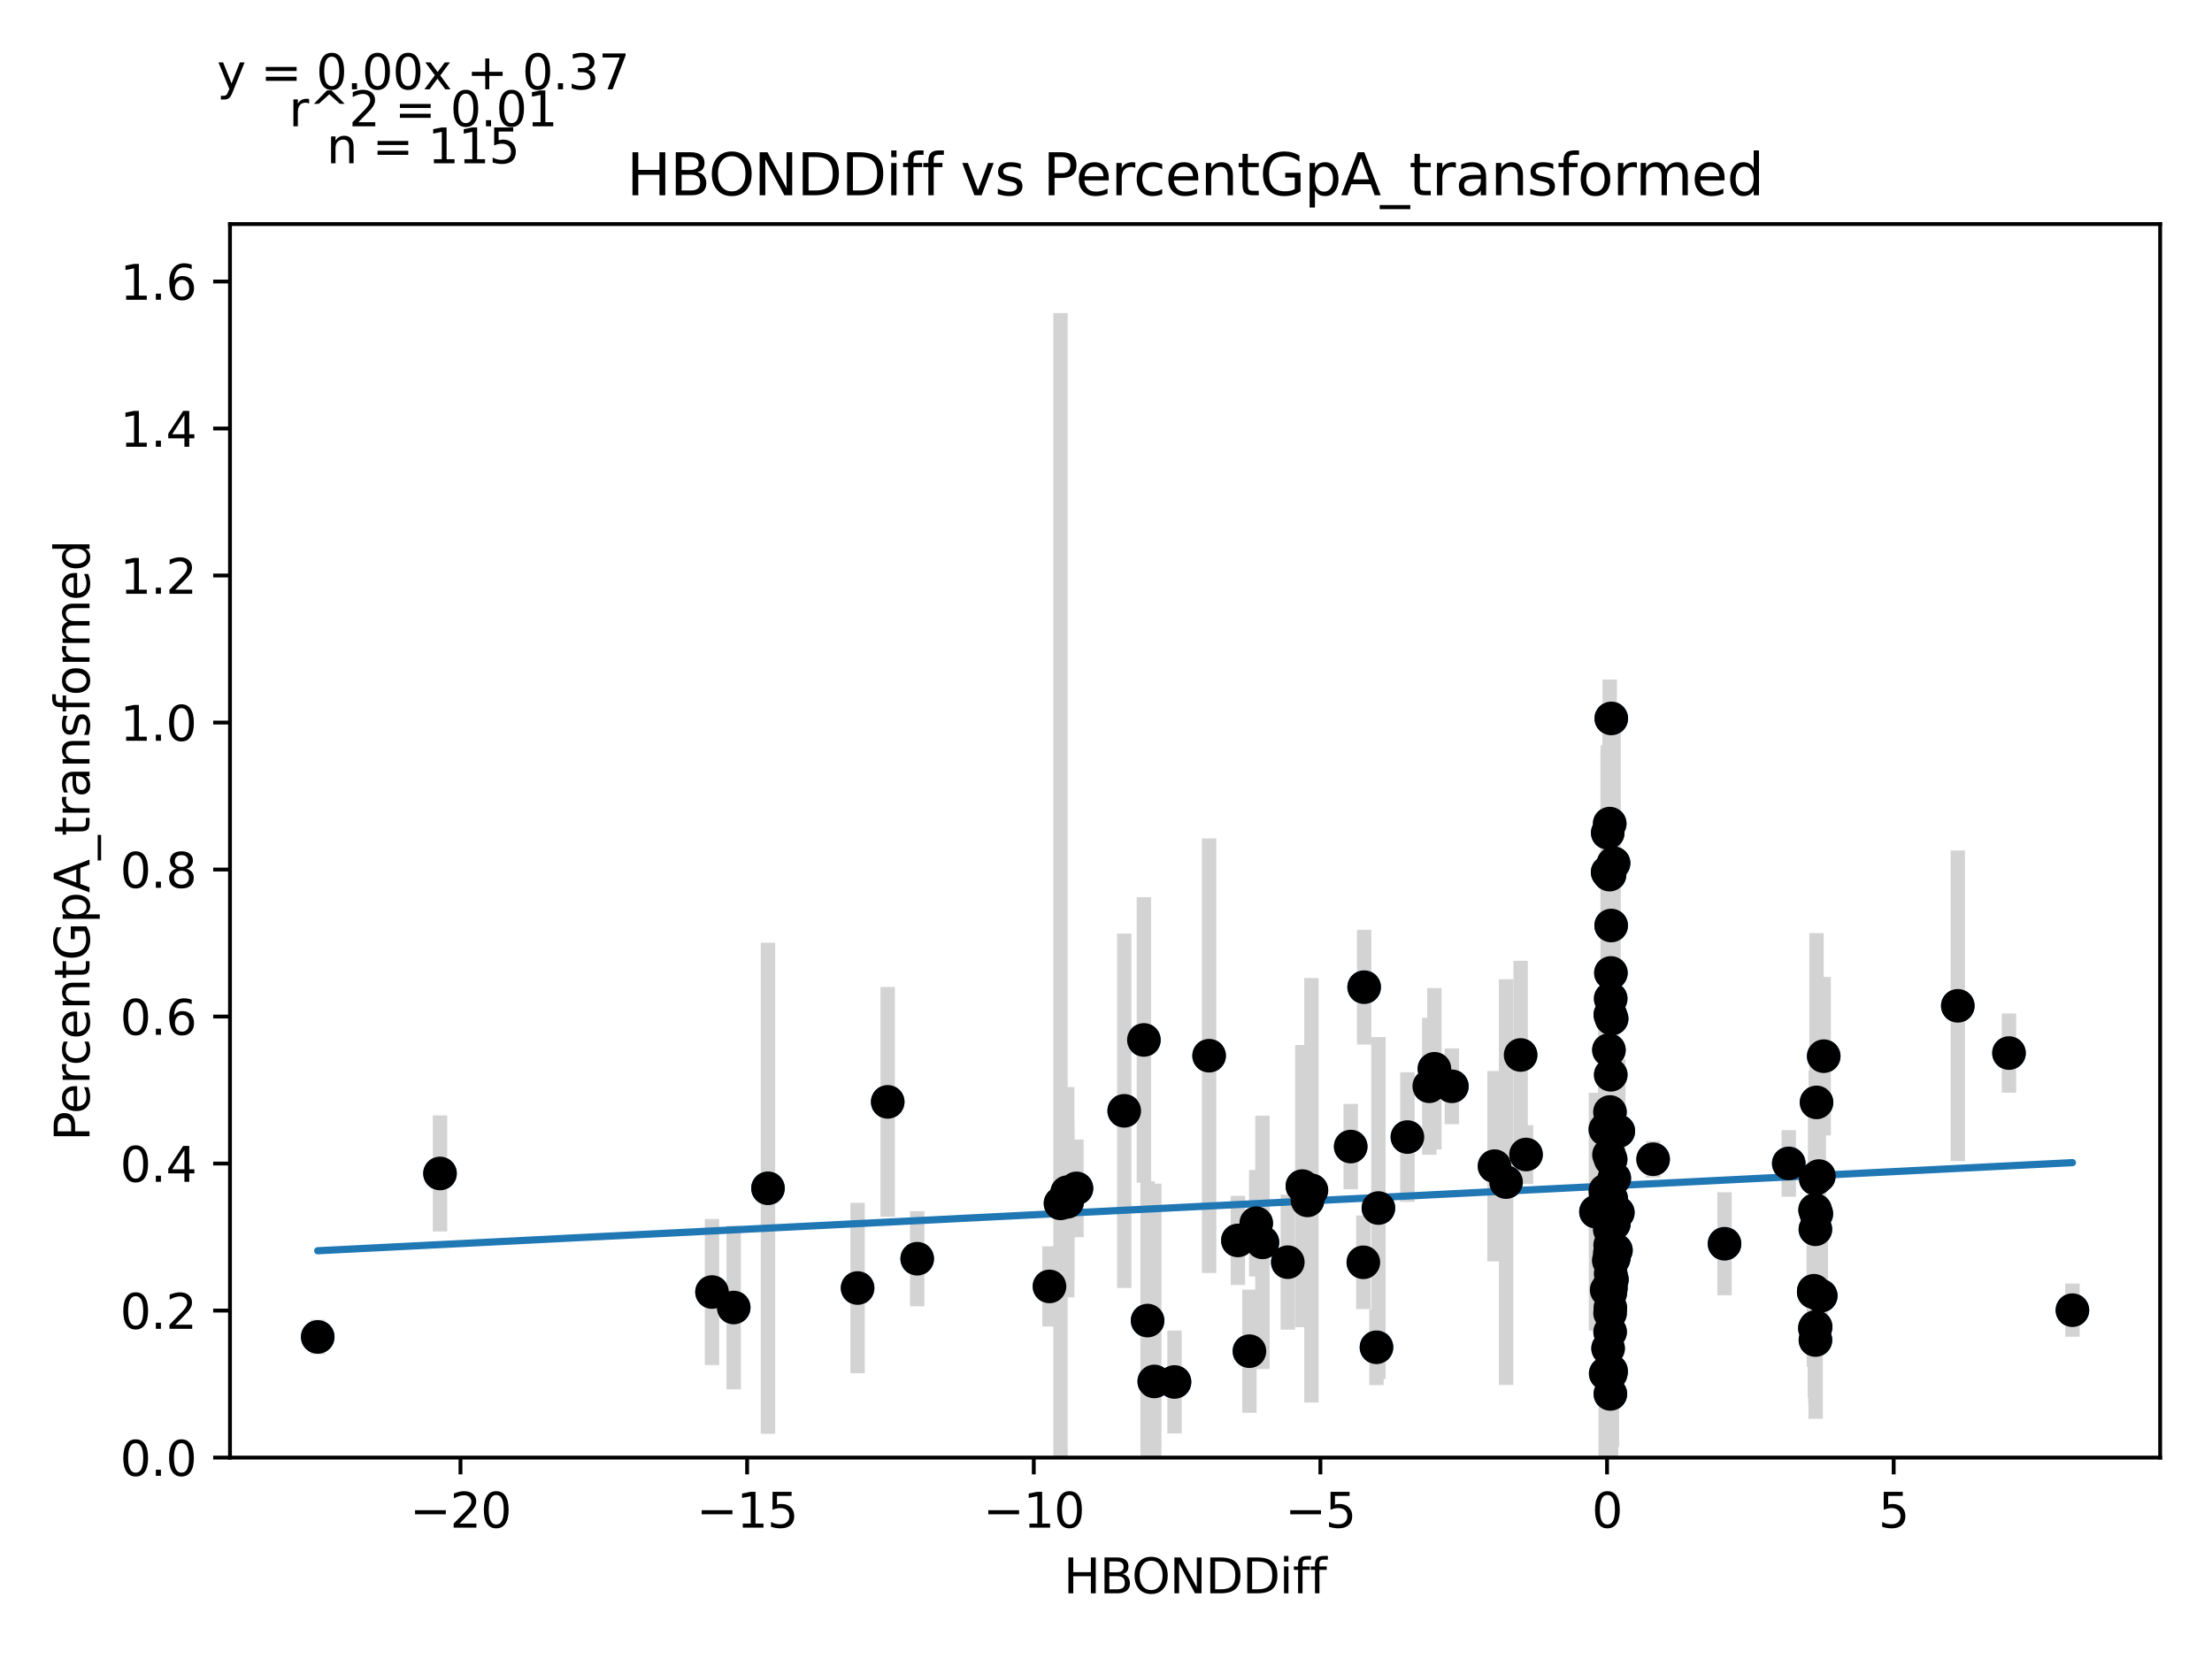 <?xml version="1.0" encoding="utf-8" standalone="no"?>
<!DOCTYPE svg PUBLIC "-//W3C//DTD SVG 1.1//EN"
  "http://www.w3.org/Graphics/SVG/1.1/DTD/svg11.dtd">
<svg xmlns:xlink="http://www.w3.org/1999/xlink" width="460.8pt" height="345.6pt" viewBox="0 0 460.8 345.6" xmlns="http://www.w3.org/2000/svg" version="1.1">
 <defs>
  <style type="text/css">*{stroke-linejoin: round; stroke-linecap: butt}</style>
 </defs>
 <g id="figure_1">
  <g id="patch_1">
   <path d="M 0 345.6 
L 460.8 345.6 
L 460.8 0 
L 0 0 
z
" style="fill: #ffffff"/>
  </g>
  <g id="axes_1">
   <g id="patch_2">
    <path d="M 47.911 303.64 
L 450 303.64 
L 450 46.676 
L 47.911 46.676 
z
" style="fill: #ffffff"/>
   </g>
   <g id="PathCollection_1">
    <defs>
     <path id="m59d4ead3fd" d="M 0 3 
C 0.796 3 1.559 2.684 2.121 2.121 
C 2.684 1.559 3 0.796 3 0 
C 3 -0.796 2.684 -1.559 2.121 -2.121 
C 1.559 -2.684 0.796 -3 0 -3 
C -0.796 -3 -1.559 -2.684 -2.121 -2.121 
C -2.684 -1.559 -3 -0.796 -3 0 
C -3 0.796 -2.684 1.559 -2.121 2.121 
C -1.559 2.684 -0.796 3 0 3 
z
" style="stroke: #1f77b4"/>
    </defs>
    <g clip-path="url(#p8384a5dbe9)">
     <use xlink:href="#m59d4ead3fd" x="244.672" y="287.889" style="fill: #1f77b4; stroke: #1f77b4"/>
     <use xlink:href="#m59d4ead3fd" x="268.272" y="262.933" style="fill: #1f77b4; stroke: #1f77b4"/>
     <use xlink:href="#m59d4ead3fd" x="159.985" y="247.542" style="fill: #1f77b4; stroke: #1f77b4"/>
     <use xlink:href="#m59d4ead3fd" x="148.325" y="269.154" style="fill: #1f77b4; stroke: #1f77b4"/>
     <use xlink:href="#m59d4ead3fd" x="260.276" y="281.476" style="fill: #1f77b4; stroke: #1f77b4"/>
     <use xlink:href="#m59d4ead3fd" x="261.696" y="254.818" style="fill: #1f77b4; stroke: #1f77b4"/>
     <use xlink:href="#m59d4ead3fd" x="335.551" y="267.828" style="fill: #1f77b4; stroke: #1f77b4"/>
     <use xlink:href="#m59d4ead3fd" x="152.843" y="272.38" style="fill: #1f77b4; stroke: #1f77b4"/>
     <use xlink:href="#m59d4ead3fd" x="257.872" y="258.405" style="fill: #1f77b4; stroke: #1f77b4"/>
     <use xlink:href="#m59d4ead3fd" x="262.993" y="258.804" style="fill: #1f77b4; stroke: #1f77b4"/>
     <use xlink:href="#m59d4ead3fd" x="334.419" y="235.274" style="fill: #1f77b4; stroke: #1f77b4"/>
     <use xlink:href="#m59d4ead3fd" x="335.551" y="286.093" style="fill: #1f77b4; stroke: #1f77b4"/>
     <use xlink:href="#m59d4ead3fd" x="273.195" y="247.961" style="fill: #1f77b4; stroke: #1f77b4"/>
     <use xlink:href="#m59d4ead3fd" x="272.375" y="250.064" style="fill: #1f77b4; stroke: #1f77b4"/>
     <use xlink:href="#m59d4ead3fd" x="335.46" y="250.237" style="fill: #1f77b4; stroke: #1f77b4"/>
     <use xlink:href="#m59d4ead3fd" x="178.651" y="268.32" style="fill: #1f77b4; stroke: #1f77b4"/>
     <use xlink:href="#m59d4ead3fd" x="336.287" y="245.469" style="fill: #1f77b4; stroke: #1f77b4"/>
     <use xlink:href="#m59d4ead3fd" x="271.307" y="247.086" style="fill: #1f77b4; stroke: #1f77b4"/>
     <use xlink:href="#m59d4ead3fd" x="311.334" y="242.933" style="fill: #1f77b4; stroke: #1f77b4"/>
     <use xlink:href="#m59d4ead3fd" x="184.928" y="229.538" style="fill: #1f77b4; stroke: #1f77b4"/>
     <use xlink:href="#m59d4ead3fd" x="335.527" y="263.364" style="fill: #1f77b4; stroke: #1f77b4"/>
     <use xlink:href="#m59d4ead3fd" x="284.177" y="205.643" style="fill: #1f77b4; stroke: #1f77b4"/>
     <use xlink:href="#m59d4ead3fd" x="302.452" y="226.294" style="fill: #1f77b4; stroke: #1f77b4"/>
     <use xlink:href="#m59d4ead3fd" x="335.548" y="268.531" style="fill: #1f77b4; stroke: #1f77b4"/>
     <use xlink:href="#m59d4ead3fd" x="336.185" y="254.522" style="fill: #1f77b4; stroke: #1f77b4"/>
     <use xlink:href="#m59d4ead3fd" x="335.611" y="285.584" style="fill: #1f77b4; stroke: #1f77b4"/>
     <use xlink:href="#m59d4ead3fd" x="334.895" y="181.689" style="fill: #1f77b4; stroke: #1f77b4"/>
     <use xlink:href="#m59d4ead3fd" x="281.378" y="238.85" style="fill: #1f77b4; stroke: #1f77b4"/>
     <use xlink:href="#m59d4ead3fd" x="297.744" y="226.286" style="fill: #1f77b4; stroke: #1f77b4"/>
     <use xlink:href="#m59d4ead3fd" x="359.251" y="259.096" style="fill: #1f77b4; stroke: #1f77b4"/>
     <use xlink:href="#m59d4ead3fd" x="335.384" y="231.649" style="fill: #1f77b4; stroke: #1f77b4"/>
     <use xlink:href="#m59d4ead3fd" x="335.537" y="208.034" style="fill: #1f77b4; stroke: #1f77b4"/>
     <use xlink:href="#m59d4ead3fd" x="298.813" y="222.647" style="fill: #1f77b4; stroke: #1f77b4"/>
     <use xlink:href="#m59d4ead3fd" x="418.509" y="219.373" style="fill: #1f77b4; stroke: #1f77b4"/>
     <use xlink:href="#m59d4ead3fd" x="334.695" y="268.73" style="fill: #1f77b4; stroke: #1f77b4"/>
     <use xlink:href="#m59d4ead3fd" x="334.486" y="248.852" style="fill: #1f77b4; stroke: #1f77b4"/>
     <use xlink:href="#m59d4ead3fd" x="335.459" y="272.463" style="fill: #1f77b4; stroke: #1f77b4"/>
     <use xlink:href="#m59d4ead3fd" x="335.435" y="262.441" style="fill: #1f77b4; stroke: #1f77b4"/>
     <use xlink:href="#m59d4ead3fd" x="335.527" y="241.514" style="fill: #1f77b4; stroke: #1f77b4"/>
     <use xlink:href="#m59d4ead3fd" x="335.183" y="240.562" style="fill: #1f77b4; stroke: #1f77b4"/>
     <use xlink:href="#m59d4ead3fd" x="334.921" y="173.489" style="fill: #1f77b4; stroke: #1f77b4"/>
     <use xlink:href="#m59d4ead3fd" x="317.899" y="240.505" style="fill: #1f77b4; stroke: #1f77b4"/>
     <use xlink:href="#m59d4ead3fd" x="335.136" y="262.596" style="fill: #1f77b4; stroke: #1f77b4"/>
     <use xlink:href="#m59d4ead3fd" x="335.345" y="261.103" style="fill: #1f77b4; stroke: #1f77b4"/>
     <use xlink:href="#m59d4ead3fd" x="335.548" y="223.901" style="fill: #1f77b4; stroke: #1f77b4"/>
     <use xlink:href="#m59d4ead3fd" x="335.736" y="212.206" style="fill: #1f77b4; stroke: #1f77b4"/>
     <use xlink:href="#m59d4ead3fd" x="191.071" y="262.214" style="fill: #1f77b4; stroke: #1f77b4"/>
     <use xlink:href="#m59d4ead3fd" x="337.027" y="252.601" style="fill: #1f77b4; stroke: #1f77b4"/>
     <use xlink:href="#m59d4ead3fd" x="407.847" y="209.53" style="fill: #1f77b4; stroke: #1f77b4"/>
     <use xlink:href="#m59d4ead3fd" x="334.435" y="248.004" style="fill: #1f77b4; stroke: #1f77b4"/>
     <use xlink:href="#m59d4ead3fd" x="335.168" y="218.742" style="fill: #1f77b4; stroke: #1f77b4"/>
     <use xlink:href="#m59d4ead3fd" x="234.197" y="231.406" style="fill: #1f77b4; stroke: #1f77b4"/>
     <use xlink:href="#m59d4ead3fd" x="334.498" y="286.131" style="fill: #1f77b4; stroke: #1f77b4"/>
     <use xlink:href="#m59d4ead3fd" x="240.457" y="287.78" style="fill: #1f77b4; stroke: #1f77b4"/>
     <use xlink:href="#m59d4ead3fd" x="336.192" y="261.939" style="fill: #1f77b4; stroke: #1f77b4"/>
     <use xlink:href="#m59d4ead3fd" x="335.554" y="235.46" style="fill: #1f77b4; stroke: #1f77b4"/>
     <use xlink:href="#m59d4ead3fd" x="336.631" y="260.449" style="fill: #1f77b4; stroke: #1f77b4"/>
     <use xlink:href="#m59d4ead3fd" x="335.334" y="171.575" style="fill: #1f77b4; stroke: #1f77b4"/>
     <use xlink:href="#m59d4ead3fd" x="336.102" y="262.286" style="fill: #1f77b4; stroke: #1f77b4"/>
     <use xlink:href="#m59d4ead3fd" x="222.318" y="248.352" style="fill: #1f77b4; stroke: #1f77b4"/>
     <use xlink:href="#m59d4ead3fd" x="378.233" y="276.418" style="fill: #1f77b4; stroke: #1f77b4"/>
     <use xlink:href="#m59d4ead3fd" x="66.188" y="278.506" style="fill: #1f77b4; stroke: #1f77b4"/>
     <use xlink:href="#m59d4ead3fd" x="335.634" y="192.802" style="fill: #1f77b4; stroke: #1f77b4"/>
     <use xlink:href="#m59d4ead3fd" x="337.128" y="235.633" style="fill: #1f77b4; stroke: #1f77b4"/>
     <use xlink:href="#m59d4ead3fd" x="293.188" y="236.87" style="fill: #1f77b4; stroke: #1f77b4"/>
     <use xlink:href="#m59d4ead3fd" x="335.459" y="267.233" style="fill: #1f77b4; stroke: #1f77b4"/>
     <use xlink:href="#m59d4ead3fd" x="222.313" y="250.368" style="fill: #1f77b4; stroke: #1f77b4"/>
     <use xlink:href="#m59d4ead3fd" x="379.3" y="269.933" style="fill: #1f77b4; stroke: #1f77b4"/>
     <use xlink:href="#m59d4ead3fd" x="316.771" y="219.772" style="fill: #1f77b4; stroke: #1f77b4"/>
     <use xlink:href="#m59d4ead3fd" x="431.723" y="272.933" style="fill: #1f77b4; stroke: #1f77b4"/>
     <use xlink:href="#m59d4ead3fd" x="335.439" y="269.383" style="fill: #1f77b4; stroke: #1f77b4"/>
     <use xlink:href="#m59d4ead3fd" x="335.657" y="249.749" style="fill: #1f77b4; stroke: #1f77b4"/>
     <use xlink:href="#m59d4ead3fd" x="335.405" y="273.533" style="fill: #1f77b4; stroke: #1f77b4"/>
     <use xlink:href="#m59d4ead3fd" x="378.378" y="252.84" style="fill: #1f77b4; stroke: #1f77b4"/>
     <use xlink:href="#m59d4ead3fd" x="335.66" y="149.662" style="fill: #1f77b4; stroke: #1f77b4"/>
     <use xlink:href="#m59d4ead3fd" x="378.073" y="276.681" style="fill: #1f77b4; stroke: #1f77b4"/>
     <use xlink:href="#m59d4ead3fd" x="378.18" y="256.085" style="fill: #1f77b4; stroke: #1f77b4"/>
     <use xlink:href="#m59d4ead3fd" x="91.661" y="244.454" style="fill: #1f77b4; stroke: #1f77b4"/>
     <use xlink:href="#m59d4ead3fd" x="377.834" y="269.183" style="fill: #1f77b4; stroke: #1f77b4"/>
     <use xlink:href="#m59d4ead3fd" x="332.466" y="252.429" style="fill: #1f77b4; stroke: #1f77b4"/>
     <use xlink:href="#m59d4ead3fd" x="377.867" y="268.888" style="fill: #1f77b4; stroke: #1f77b4"/>
     <use xlink:href="#m59d4ead3fd" x="335.409" y="268.401" style="fill: #1f77b4; stroke: #1f77b4"/>
     <use xlink:href="#m59d4ead3fd" x="251.88" y="219.923" style="fill: #1f77b4; stroke: #1f77b4"/>
     <use xlink:href="#m59d4ead3fd" x="344.372" y="241.493" style="fill: #1f77b4; stroke: #1f77b4"/>
     <use xlink:href="#m59d4ead3fd" x="335.472" y="290.377" style="fill: #1f77b4; stroke: #1f77b4"/>
     <use xlink:href="#m59d4ead3fd" x="238.293" y="216.64" style="fill: #1f77b4; stroke: #1f77b4"/>
     <use xlink:href="#m59d4ead3fd" x="284.007" y="262.961" style="fill: #1f77b4; stroke: #1f77b4"/>
     <use xlink:href="#m59d4ead3fd" x="218.627" y="267.984" style="fill: #1f77b4; stroke: #1f77b4"/>
     <use xlink:href="#m59d4ead3fd" x="239.065" y="275.101" style="fill: #1f77b4; stroke: #1f77b4"/>
     <use xlink:href="#m59d4ead3fd" x="336.203" y="254.942" style="fill: #1f77b4; stroke: #1f77b4"/>
     <use xlink:href="#m59d4ead3fd" x="220.921" y="250.686" style="fill: #1f77b4; stroke: #1f77b4"/>
     <use xlink:href="#m59d4ead3fd" x="336.141" y="179.817" style="fill: #1f77b4; stroke: #1f77b4"/>
     <use xlink:href="#m59d4ead3fd" x="335.419" y="277.461" style="fill: #1f77b4; stroke: #1f77b4"/>
     <use xlink:href="#m59d4ead3fd" x="334.995" y="280.889" style="fill: #1f77b4; stroke: #1f77b4"/>
     <use xlink:href="#m59d4ead3fd" x="378.191" y="279.153" style="fill: #1f77b4; stroke: #1f77b4"/>
     <use xlink:href="#m59d4ead3fd" x="313.74" y="246.25" style="fill: #1f77b4; stroke: #1f77b4"/>
     <use xlink:href="#m59d4ead3fd" x="335.497" y="268.482" style="fill: #1f77b4; stroke: #1f77b4"/>
     <use xlink:href="#m59d4ead3fd" x="335.456" y="211.393" style="fill: #1f77b4; stroke: #1f77b4"/>
     <use xlink:href="#m59d4ead3fd" x="378.902" y="244.997" style="fill: #1f77b4; stroke: #1f77b4"/>
     <use xlink:href="#m59d4ead3fd" x="335.303" y="182.197" style="fill: #1f77b4; stroke: #1f77b4"/>
     <use xlink:href="#m59d4ead3fd" x="378.416" y="229.65" style="fill: #1f77b4; stroke: #1f77b4"/>
     <use xlink:href="#m59d4ead3fd" x="378.251" y="245.563" style="fill: #1f77b4; stroke: #1f77b4"/>
     <use xlink:href="#m59d4ead3fd" x="372.633" y="242.359" style="fill: #1f77b4; stroke: #1f77b4"/>
     <use xlink:href="#m59d4ead3fd" x="335.345" y="256.149" style="fill: #1f77b4; stroke: #1f77b4"/>
     <use xlink:href="#m59d4ead3fd" x="335.527" y="265.291" style="fill: #1f77b4; stroke: #1f77b4"/>
     <use xlink:href="#m59d4ead3fd" x="335.797" y="266.538" style="fill: #1f77b4; stroke: #1f77b4"/>
     <use xlink:href="#m59d4ead3fd" x="335.581" y="202.682" style="fill: #1f77b4; stroke: #1f77b4"/>
     <use xlink:href="#m59d4ead3fd" x="335.428" y="259.371" style="fill: #1f77b4; stroke: #1f77b4"/>
     <use xlink:href="#m59d4ead3fd" x="379.914" y="220.021" style="fill: #1f77b4; stroke: #1f77b4"/>
     <use xlink:href="#m59d4ead3fd" x="224.25" y="247.558" style="fill: #1f77b4; stroke: #1f77b4"/>
     <use xlink:href="#m59d4ead3fd" x="336.047" y="260.949" style="fill: #1f77b4; stroke: #1f77b4"/>
     <use xlink:href="#m59d4ead3fd" x="286.746" y="280.661" style="fill: #1f77b4; stroke: #1f77b4"/>
     <use xlink:href="#m59d4ead3fd" x="287.149" y="251.657" style="fill: #1f77b4; stroke: #1f77b4"/>
     <use xlink:href="#m59d4ead3fd" x="335.405" y="285.753" style="fill: #1f77b4; stroke: #1f77b4"/>
     <use xlink:href="#m59d4ead3fd" x="378.12" y="252.058" style="fill: #1f77b4; stroke: #1f77b4"/>
    </g>
   </g>
   <g id="matplotlib.axis_1">
    <g id="xtick_1">
     <g id="line2d_1">
      <defs>
       <path id="m3f261bcd58" d="M 0 0 
L 0 3.5 
" style="stroke: #000000; stroke-width: 0.8"/>
      </defs>
      <g>
       <use xlink:href="#m3f261bcd58" x="95.928" y="303.64" style="stroke: #000000; stroke-width: 0.8"/>
      </g>
     </g>
     <g id="text_1">
      <!-- −20 -->
      <g transform="translate(85.376 318.238)scale(0.1 -0.1)">
       <defs>
        <path id="DejaVuSans-2212" d="M 678 2272 
L 4684 2272 
L 4684 1741 
L 678 1741 
L 678 2272 
z
" transform="scale(0.016)"/>
        <path id="DejaVuSans-32" d="M 1228 531 
L 3431 531 
L 3431 0 
L 469 0 
L 469 531 
Q 828 903 1448 1529 
Q 2069 2156 2228 2338 
Q 2531 2678 2651 2914 
Q 2772 3150 2772 3378 
Q 2772 3750 2511 3984 
Q 2250 4219 1831 4219 
Q 1534 4219 1204 4116 
Q 875 4013 500 3803 
L 500 4441 
Q 881 4594 1212 4672 
Q 1544 4750 1819 4750 
Q 2544 4750 2975 4387 
Q 3406 4025 3406 3419 
Q 3406 3131 3298 2873 
Q 3191 2616 2906 2266 
Q 2828 2175 2409 1742 
Q 1991 1309 1228 531 
z
" transform="scale(0.016)"/>
        <path id="DejaVuSans-30" d="M 2034 4250 
Q 1547 4250 1301 3770 
Q 1056 3291 1056 2328 
Q 1056 1369 1301 889 
Q 1547 409 2034 409 
Q 2525 409 2770 889 
Q 3016 1369 3016 2328 
Q 3016 3291 2770 3770 
Q 2525 4250 2034 4250 
z
M 2034 4750 
Q 2819 4750 3233 4129 
Q 3647 3509 3647 2328 
Q 3647 1150 3233 529 
Q 2819 -91 2034 -91 
Q 1250 -91 836 529 
Q 422 1150 422 2328 
Q 422 3509 836 4129 
Q 1250 4750 2034 4750 
z
" transform="scale(0.016)"/>
       </defs>
       <use xlink:href="#DejaVuSans-2212"/>
       <use xlink:href="#DejaVuSans-32" x="83.789"/>
       <use xlink:href="#DejaVuSans-30" x="147.412"/>
      </g>
     </g>
    </g>
    <g id="xtick_2">
     <g id="line2d_2">
      <g>
       <use xlink:href="#m3f261bcd58" x="155.64" y="303.64" style="stroke: #000000; stroke-width: 0.8"/>
      </g>
     </g>
     <g id="text_2">
      <!-- −15 -->
      <g transform="translate(145.088 318.238)scale(0.1 -0.1)">
       <defs>
        <path id="DejaVuSans-31" d="M 794 531 
L 1825 531 
L 1825 4091 
L 703 3866 
L 703 4441 
L 1819 4666 
L 2450 4666 
L 2450 531 
L 3481 531 
L 3481 0 
L 794 0 
L 794 531 
z
" transform="scale(0.016)"/>
        <path id="DejaVuSans-35" d="M 691 4666 
L 3169 4666 
L 3169 4134 
L 1269 4134 
L 1269 2991 
Q 1406 3038 1543 3061 
Q 1681 3084 1819 3084 
Q 2600 3084 3056 2656 
Q 3513 2228 3513 1497 
Q 3513 744 3044 326 
Q 2575 -91 1722 -91 
Q 1428 -91 1123 -41 
Q 819 9 494 109 
L 494 744 
Q 775 591 1075 516 
Q 1375 441 1709 441 
Q 2250 441 2565 725 
Q 2881 1009 2881 1497 
Q 2881 1984 2565 2268 
Q 2250 2553 1709 2553 
Q 1456 2553 1204 2497 
Q 953 2441 691 2322 
L 691 4666 
z
" transform="scale(0.016)"/>
       </defs>
       <use xlink:href="#DejaVuSans-2212"/>
       <use xlink:href="#DejaVuSans-31" x="83.789"/>
       <use xlink:href="#DejaVuSans-35" x="147.412"/>
      </g>
     </g>
    </g>
    <g id="xtick_3">
     <g id="line2d_3">
      <g>
       <use xlink:href="#m3f261bcd58" x="215.352" y="303.64" style="stroke: #000000; stroke-width: 0.8"/>
      </g>
     </g>
     <g id="text_3">
      <!-- −10 -->
      <g transform="translate(204.8 318.238)scale(0.1 -0.1)">
       <use xlink:href="#DejaVuSans-2212"/>
       <use xlink:href="#DejaVuSans-31" x="83.789"/>
       <use xlink:href="#DejaVuSans-30" x="147.412"/>
      </g>
     </g>
    </g>
    <g id="xtick_4">
     <g id="line2d_4">
      <g>
       <use xlink:href="#m3f261bcd58" x="275.064" y="303.64" style="stroke: #000000; stroke-width: 0.8"/>
      </g>
     </g>
     <g id="text_4">
      <!-- −5 -->
      <g transform="translate(267.693 318.238)scale(0.1 -0.1)">
       <use xlink:href="#DejaVuSans-2212"/>
       <use xlink:href="#DejaVuSans-35" x="83.789"/>
      </g>
     </g>
    </g>
    <g id="xtick_5">
     <g id="line2d_5">
      <g>
       <use xlink:href="#m3f261bcd58" x="334.776" y="303.64" style="stroke: #000000; stroke-width: 0.8"/>
      </g>
     </g>
     <g id="text_5">
      <!-- 0 -->
      <g transform="translate(331.595 318.238)scale(0.1 -0.1)">
       <use xlink:href="#DejaVuSans-30"/>
      </g>
     </g>
    </g>
    <g id="xtick_6">
     <g id="line2d_6">
      <g>
       <use xlink:href="#m3f261bcd58" x="394.488" y="303.64" style="stroke: #000000; stroke-width: 0.8"/>
      </g>
     </g>
     <g id="text_6">
      <!-- 5 -->
      <g transform="translate(391.307 318.238)scale(0.1 -0.1)">
       <use xlink:href="#DejaVuSans-35"/>
      </g>
     </g>
    </g>
    <g id="text_7">
     <!-- HBONDDiff -->
     <g transform="translate(221.567 331.917)scale(0.1 -0.1)">
      <defs>
       <path id="DejaVuSans-48" d="M 628 4666 
L 1259 4666 
L 1259 2753 
L 3553 2753 
L 3553 4666 
L 4184 4666 
L 4184 0 
L 3553 0 
L 3553 2222 
L 1259 2222 
L 1259 0 
L 628 0 
L 628 4666 
z
" transform="scale(0.016)"/>
       <path id="DejaVuSans-42" d="M 1259 2228 
L 1259 519 
L 2272 519 
Q 2781 519 3026 730 
Q 3272 941 3272 1375 
Q 3272 1813 3026 2020 
Q 2781 2228 2272 2228 
L 1259 2228 
z
M 1259 4147 
L 1259 2741 
L 2194 2741 
Q 2656 2741 2882 2914 
Q 3109 3088 3109 3444 
Q 3109 3797 2882 3972 
Q 2656 4147 2194 4147 
L 1259 4147 
z
M 628 4666 
L 2241 4666 
Q 2963 4666 3353 4366 
Q 3744 4066 3744 3513 
Q 3744 3084 3544 2831 
Q 3344 2578 2956 2516 
Q 3422 2416 3680 2098 
Q 3938 1781 3938 1306 
Q 3938 681 3513 340 
Q 3088 0 2303 0 
L 628 0 
L 628 4666 
z
" transform="scale(0.016)"/>
       <path id="DejaVuSans-4f" d="M 2522 4238 
Q 1834 4238 1429 3725 
Q 1025 3213 1025 2328 
Q 1025 1447 1429 934 
Q 1834 422 2522 422 
Q 3209 422 3611 934 
Q 4013 1447 4013 2328 
Q 4013 3213 3611 3725 
Q 3209 4238 2522 4238 
z
M 2522 4750 
Q 3503 4750 4090 4092 
Q 4678 3434 4678 2328 
Q 4678 1225 4090 567 
Q 3503 -91 2522 -91 
Q 1538 -91 948 565 
Q 359 1222 359 2328 
Q 359 3434 948 4092 
Q 1538 4750 2522 4750 
z
" transform="scale(0.016)"/>
       <path id="DejaVuSans-4e" d="M 628 4666 
L 1478 4666 
L 3547 763 
L 3547 4666 
L 4159 4666 
L 4159 0 
L 3309 0 
L 1241 3903 
L 1241 0 
L 628 0 
L 628 4666 
z
" transform="scale(0.016)"/>
       <path id="DejaVuSans-44" d="M 1259 4147 
L 1259 519 
L 2022 519 
Q 2988 519 3436 956 
Q 3884 1394 3884 2338 
Q 3884 3275 3436 3711 
Q 2988 4147 2022 4147 
L 1259 4147 
z
M 628 4666 
L 1925 4666 
Q 3281 4666 3915 4102 
Q 4550 3538 4550 2338 
Q 4550 1131 3912 565 
Q 3275 0 1925 0 
L 628 0 
L 628 4666 
z
" transform="scale(0.016)"/>
       <path id="DejaVuSans-69" d="M 603 3500 
L 1178 3500 
L 1178 0 
L 603 0 
L 603 3500 
z
M 603 4863 
L 1178 4863 
L 1178 4134 
L 603 4134 
L 603 4863 
z
" transform="scale(0.016)"/>
       <path id="DejaVuSans-66" d="M 2375 4863 
L 2375 4384 
L 1825 4384 
Q 1516 4384 1395 4259 
Q 1275 4134 1275 3809 
L 1275 3500 
L 2222 3500 
L 2222 3053 
L 1275 3053 
L 1275 0 
L 697 0 
L 697 3053 
L 147 3053 
L 147 3500 
L 697 3500 
L 697 3744 
Q 697 4328 969 4595 
Q 1241 4863 1831 4863 
L 2375 4863 
z
" transform="scale(0.016)"/>
      </defs>
      <use xlink:href="#DejaVuSans-48"/>
      <use xlink:href="#DejaVuSans-42" x="75.195"/>
      <use xlink:href="#DejaVuSans-4f" x="142.049"/>
      <use xlink:href="#DejaVuSans-4e" x="220.76"/>
      <use xlink:href="#DejaVuSans-44" x="295.564"/>
      <use xlink:href="#DejaVuSans-44" x="372.566"/>
      <use xlink:href="#DejaVuSans-69" x="449.568"/>
      <use xlink:href="#DejaVuSans-66" x="477.352"/>
      <use xlink:href="#DejaVuSans-66" x="512.557"/>
     </g>
    </g>
   </g>
   <g id="matplotlib.axis_2">
    <g id="ytick_1">
     <g id="line2d_7">
      <defs>
       <path id="mcac361b055" d="M 0 0 
L -3.5 0 
" style="stroke: #000000; stroke-width: 0.8"/>
      </defs>
      <g>
       <use xlink:href="#mcac361b055" x="47.911" y="303.64" style="stroke: #000000; stroke-width: 0.8"/>
      </g>
     </g>
     <g id="text_8">
      <!-- 0.0 -->
      <g transform="translate(25.008 307.439)scale(0.1 -0.1)">
       <defs>
        <path id="DejaVuSans-2e" d="M 684 794 
L 1344 794 
L 1344 0 
L 684 0 
L 684 794 
z
" transform="scale(0.016)"/>
       </defs>
       <use xlink:href="#DejaVuSans-30"/>
       <use xlink:href="#DejaVuSans-2e" x="63.623"/>
       <use xlink:href="#DejaVuSans-30" x="95.41"/>
      </g>
     </g>
    </g>
    <g id="ytick_2">
     <g id="line2d_8">
      <g>
       <use xlink:href="#mcac361b055" x="47.911" y="273.015" style="stroke: #000000; stroke-width: 0.8"/>
      </g>
     </g>
     <g id="text_9">
      <!-- 0.2 -->
      <g transform="translate(25.008 276.815)scale(0.1 -0.1)">
       <use xlink:href="#DejaVuSans-30"/>
       <use xlink:href="#DejaVuSans-2e" x="63.623"/>
       <use xlink:href="#DejaVuSans-32" x="95.41"/>
      </g>
     </g>
    </g>
    <g id="ytick_3">
     <g id="line2d_9">
      <g>
       <use xlink:href="#mcac361b055" x="47.911" y="242.391" style="stroke: #000000; stroke-width: 0.8"/>
      </g>
     </g>
     <g id="text_10">
      <!-- 0.4 -->
      <g transform="translate(25.008 246.19)scale(0.1 -0.1)">
       <defs>
        <path id="DejaVuSans-34" d="M 2419 4116 
L 825 1625 
L 2419 1625 
L 2419 4116 
z
M 2253 4666 
L 3047 4666 
L 3047 1625 
L 3713 1625 
L 3713 1100 
L 3047 1100 
L 3047 0 
L 2419 0 
L 2419 1100 
L 313 1100 
L 313 1709 
L 2253 4666 
z
" transform="scale(0.016)"/>
       </defs>
       <use xlink:href="#DejaVuSans-30"/>
       <use xlink:href="#DejaVuSans-2e" x="63.623"/>
       <use xlink:href="#DejaVuSans-34" x="95.41"/>
      </g>
     </g>
    </g>
    <g id="ytick_4">
     <g id="line2d_10">
      <g>
       <use xlink:href="#mcac361b055" x="47.911" y="211.766" style="stroke: #000000; stroke-width: 0.8"/>
      </g>
     </g>
     <g id="text_11">
      <!-- 0.6 -->
      <g transform="translate(25.008 215.565)scale(0.1 -0.1)">
       <defs>
        <path id="DejaVuSans-36" d="M 2113 2584 
Q 1688 2584 1439 2293 
Q 1191 2003 1191 1497 
Q 1191 994 1439 701 
Q 1688 409 2113 409 
Q 2538 409 2786 701 
Q 3034 994 3034 1497 
Q 3034 2003 2786 2293 
Q 2538 2584 2113 2584 
z
M 3366 4563 
L 3366 3988 
Q 3128 4100 2886 4159 
Q 2644 4219 2406 4219 
Q 1781 4219 1451 3797 
Q 1122 3375 1075 2522 
Q 1259 2794 1537 2939 
Q 1816 3084 2150 3084 
Q 2853 3084 3261 2657 
Q 3669 2231 3669 1497 
Q 3669 778 3244 343 
Q 2819 -91 2113 -91 
Q 1303 -91 875 529 
Q 447 1150 447 2328 
Q 447 3434 972 4092 
Q 1497 4750 2381 4750 
Q 2619 4750 2861 4703 
Q 3103 4656 3366 4563 
z
" transform="scale(0.016)"/>
       </defs>
       <use xlink:href="#DejaVuSans-30"/>
       <use xlink:href="#DejaVuSans-2e" x="63.623"/>
       <use xlink:href="#DejaVuSans-36" x="95.41"/>
      </g>
     </g>
    </g>
    <g id="ytick_5">
     <g id="line2d_11">
      <g>
       <use xlink:href="#mcac361b055" x="47.911" y="181.142" style="stroke: #000000; stroke-width: 0.8"/>
      </g>
     </g>
     <g id="text_12">
      <!-- 0.8 -->
      <g transform="translate(25.008 184.941)scale(0.1 -0.1)">
       <defs>
        <path id="DejaVuSans-38" d="M 2034 2216 
Q 1584 2216 1326 1975 
Q 1069 1734 1069 1313 
Q 1069 891 1326 650 
Q 1584 409 2034 409 
Q 2484 409 2743 651 
Q 3003 894 3003 1313 
Q 3003 1734 2745 1975 
Q 2488 2216 2034 2216 
z
M 1403 2484 
Q 997 2584 770 2862 
Q 544 3141 544 3541 
Q 544 4100 942 4425 
Q 1341 4750 2034 4750 
Q 2731 4750 3128 4425 
Q 3525 4100 3525 3541 
Q 3525 3141 3298 2862 
Q 3072 2584 2669 2484 
Q 3125 2378 3379 2068 
Q 3634 1759 3634 1313 
Q 3634 634 3220 271 
Q 2806 -91 2034 -91 
Q 1263 -91 848 271 
Q 434 634 434 1313 
Q 434 1759 690 2068 
Q 947 2378 1403 2484 
z
M 1172 3481 
Q 1172 3119 1398 2916 
Q 1625 2713 2034 2713 
Q 2441 2713 2670 2916 
Q 2900 3119 2900 3481 
Q 2900 3844 2670 4047 
Q 2441 4250 2034 4250 
Q 1625 4250 1398 4047 
Q 1172 3844 1172 3481 
z
" transform="scale(0.016)"/>
       </defs>
       <use xlink:href="#DejaVuSans-30"/>
       <use xlink:href="#DejaVuSans-2e" x="63.623"/>
       <use xlink:href="#DejaVuSans-38" x="95.41"/>
      </g>
     </g>
    </g>
    <g id="ytick_6">
     <g id="line2d_12">
      <g>
       <use xlink:href="#mcac361b055" x="47.911" y="150.517" style="stroke: #000000; stroke-width: 0.8"/>
      </g>
     </g>
     <g id="text_13">
      <!-- 1.0 -->
      <g transform="translate(25.008 154.316)scale(0.1 -0.1)">
       <use xlink:href="#DejaVuSans-31"/>
       <use xlink:href="#DejaVuSans-2e" x="63.623"/>
       <use xlink:href="#DejaVuSans-30" x="95.41"/>
      </g>
     </g>
    </g>
    <g id="ytick_7">
     <g id="line2d_13">
      <g>
       <use xlink:href="#mcac361b055" x="47.911" y="119.892" style="stroke: #000000; stroke-width: 0.8"/>
      </g>
     </g>
     <g id="text_14">
      <!-- 1.2 -->
      <g transform="translate(25.008 123.692)scale(0.1 -0.1)">
       <use xlink:href="#DejaVuSans-31"/>
       <use xlink:href="#DejaVuSans-2e" x="63.623"/>
       <use xlink:href="#DejaVuSans-32" x="95.41"/>
      </g>
     </g>
    </g>
    <g id="ytick_8">
     <g id="line2d_14">
      <g>
       <use xlink:href="#mcac361b055" x="47.911" y="89.268" style="stroke: #000000; stroke-width: 0.8"/>
      </g>
     </g>
     <g id="text_15">
      <!-- 1.4 -->
      <g transform="translate(25.008 93.067)scale(0.1 -0.1)">
       <use xlink:href="#DejaVuSans-31"/>
       <use xlink:href="#DejaVuSans-2e" x="63.623"/>
       <use xlink:href="#DejaVuSans-34" x="95.41"/>
      </g>
     </g>
    </g>
    <g id="ytick_9">
     <g id="line2d_15">
      <g>
       <use xlink:href="#mcac361b055" x="47.911" y="58.643" style="stroke: #000000; stroke-width: 0.8"/>
      </g>
     </g>
     <g id="text_16">
      <!-- 1.6 -->
      <g transform="translate(25.008 62.443)scale(0.1 -0.1)">
       <use xlink:href="#DejaVuSans-31"/>
       <use xlink:href="#DejaVuSans-2e" x="63.623"/>
       <use xlink:href="#DejaVuSans-36" x="95.41"/>
      </g>
     </g>
    </g>
    <g id="text_17">
     <!-- PercentGpA_transformed -->
     <g transform="translate(18.65 237.696)rotate(-90)scale(0.1 -0.1)">
      <defs>
       <path id="DejaVuSans-50" d="M 1259 4147 
L 1259 2394 
L 2053 2394 
Q 2494 2394 2734 2622 
Q 2975 2850 2975 3272 
Q 2975 3691 2734 3919 
Q 2494 4147 2053 4147 
L 1259 4147 
z
M 628 4666 
L 2053 4666 
Q 2838 4666 3239 4311 
Q 3641 3956 3641 3272 
Q 3641 2581 3239 2228 
Q 2838 1875 2053 1875 
L 1259 1875 
L 1259 0 
L 628 0 
L 628 4666 
z
" transform="scale(0.016)"/>
       <path id="DejaVuSans-65" d="M 3597 1894 
L 3597 1613 
L 953 1613 
Q 991 1019 1311 708 
Q 1631 397 2203 397 
Q 2534 397 2845 478 
Q 3156 559 3463 722 
L 3463 178 
Q 3153 47 2828 -22 
Q 2503 -91 2169 -91 
Q 1331 -91 842 396 
Q 353 884 353 1716 
Q 353 2575 817 3079 
Q 1281 3584 2069 3584 
Q 2775 3584 3186 3129 
Q 3597 2675 3597 1894 
z
M 3022 2063 
Q 3016 2534 2758 2815 
Q 2500 3097 2075 3097 
Q 1594 3097 1305 2825 
Q 1016 2553 972 2059 
L 3022 2063 
z
" transform="scale(0.016)"/>
       <path id="DejaVuSans-72" d="M 2631 2963 
Q 2534 3019 2420 3045 
Q 2306 3072 2169 3072 
Q 1681 3072 1420 2755 
Q 1159 2438 1159 1844 
L 1159 0 
L 581 0 
L 581 3500 
L 1159 3500 
L 1159 2956 
Q 1341 3275 1631 3429 
Q 1922 3584 2338 3584 
Q 2397 3584 2469 3576 
Q 2541 3569 2628 3553 
L 2631 2963 
z
" transform="scale(0.016)"/>
       <path id="DejaVuSans-63" d="M 3122 3366 
L 3122 2828 
Q 2878 2963 2633 3030 
Q 2388 3097 2138 3097 
Q 1578 3097 1268 2742 
Q 959 2388 959 1747 
Q 959 1106 1268 751 
Q 1578 397 2138 397 
Q 2388 397 2633 464 
Q 2878 531 3122 666 
L 3122 134 
Q 2881 22 2623 -34 
Q 2366 -91 2075 -91 
Q 1284 -91 818 406 
Q 353 903 353 1747 
Q 353 2603 823 3093 
Q 1294 3584 2113 3584 
Q 2378 3584 2631 3529 
Q 2884 3475 3122 3366 
z
" transform="scale(0.016)"/>
       <path id="DejaVuSans-6e" d="M 3513 2113 
L 3513 0 
L 2938 0 
L 2938 2094 
Q 2938 2591 2744 2837 
Q 2550 3084 2163 3084 
Q 1697 3084 1428 2787 
Q 1159 2491 1159 1978 
L 1159 0 
L 581 0 
L 581 3500 
L 1159 3500 
L 1159 2956 
Q 1366 3272 1645 3428 
Q 1925 3584 2291 3584 
Q 2894 3584 3203 3211 
Q 3513 2838 3513 2113 
z
" transform="scale(0.016)"/>
       <path id="DejaVuSans-74" d="M 1172 4494 
L 1172 3500 
L 2356 3500 
L 2356 3053 
L 1172 3053 
L 1172 1153 
Q 1172 725 1289 603 
Q 1406 481 1766 481 
L 2356 481 
L 2356 0 
L 1766 0 
Q 1100 0 847 248 
Q 594 497 594 1153 
L 594 3053 
L 172 3053 
L 172 3500 
L 594 3500 
L 594 4494 
L 1172 4494 
z
" transform="scale(0.016)"/>
       <path id="DejaVuSans-47" d="M 3809 666 
L 3809 1919 
L 2778 1919 
L 2778 2438 
L 4434 2438 
L 4434 434 
Q 4069 175 3628 42 
Q 3188 -91 2688 -91 
Q 1594 -91 976 548 
Q 359 1188 359 2328 
Q 359 3472 976 4111 
Q 1594 4750 2688 4750 
Q 3144 4750 3555 4637 
Q 3966 4525 4313 4306 
L 4313 3634 
Q 3963 3931 3569 4081 
Q 3175 4231 2741 4231 
Q 1884 4231 1454 3753 
Q 1025 3275 1025 2328 
Q 1025 1384 1454 906 
Q 1884 428 2741 428 
Q 3075 428 3337 486 
Q 3600 544 3809 666 
z
" transform="scale(0.016)"/>
       <path id="DejaVuSans-70" d="M 1159 525 
L 1159 -1331 
L 581 -1331 
L 581 3500 
L 1159 3500 
L 1159 2969 
Q 1341 3281 1617 3432 
Q 1894 3584 2278 3584 
Q 2916 3584 3314 3078 
Q 3713 2572 3713 1747 
Q 3713 922 3314 415 
Q 2916 -91 2278 -91 
Q 1894 -91 1617 61 
Q 1341 213 1159 525 
z
M 3116 1747 
Q 3116 2381 2855 2742 
Q 2594 3103 2138 3103 
Q 1681 3103 1420 2742 
Q 1159 2381 1159 1747 
Q 1159 1113 1420 752 
Q 1681 391 2138 391 
Q 2594 391 2855 752 
Q 3116 1113 3116 1747 
z
" transform="scale(0.016)"/>
       <path id="DejaVuSans-41" d="M 2188 4044 
L 1331 1722 
L 3047 1722 
L 2188 4044 
z
M 1831 4666 
L 2547 4666 
L 4325 0 
L 3669 0 
L 3244 1197 
L 1141 1197 
L 716 0 
L 50 0 
L 1831 4666 
z
" transform="scale(0.016)"/>
       <path id="DejaVuSans-5f" d="M 3263 -1063 
L 3263 -1509 
L -63 -1509 
L -63 -1063 
L 3263 -1063 
z
" transform="scale(0.016)"/>
       <path id="DejaVuSans-61" d="M 2194 1759 
Q 1497 1759 1228 1600 
Q 959 1441 959 1056 
Q 959 750 1161 570 
Q 1363 391 1709 391 
Q 2188 391 2477 730 
Q 2766 1069 2766 1631 
L 2766 1759 
L 2194 1759 
z
M 3341 1997 
L 3341 0 
L 2766 0 
L 2766 531 
Q 2569 213 2275 61 
Q 1981 -91 1556 -91 
Q 1019 -91 701 211 
Q 384 513 384 1019 
Q 384 1609 779 1909 
Q 1175 2209 1959 2209 
L 2766 2209 
L 2766 2266 
Q 2766 2663 2505 2880 
Q 2244 3097 1772 3097 
Q 1472 3097 1187 3025 
Q 903 2953 641 2809 
L 641 3341 
Q 956 3463 1253 3523 
Q 1550 3584 1831 3584 
Q 2591 3584 2966 3190 
Q 3341 2797 3341 1997 
z
" transform="scale(0.016)"/>
       <path id="DejaVuSans-73" d="M 2834 3397 
L 2834 2853 
Q 2591 2978 2328 3040 
Q 2066 3103 1784 3103 
Q 1356 3103 1142 2972 
Q 928 2841 928 2578 
Q 928 2378 1081 2264 
Q 1234 2150 1697 2047 
L 1894 2003 
Q 2506 1872 2764 1633 
Q 3022 1394 3022 966 
Q 3022 478 2636 193 
Q 2250 -91 1575 -91 
Q 1294 -91 989 -36 
Q 684 19 347 128 
L 347 722 
Q 666 556 975 473 
Q 1284 391 1588 391 
Q 1994 391 2212 530 
Q 2431 669 2431 922 
Q 2431 1156 2273 1281 
Q 2116 1406 1581 1522 
L 1381 1569 
Q 847 1681 609 1914 
Q 372 2147 372 2553 
Q 372 3047 722 3315 
Q 1072 3584 1716 3584 
Q 2034 3584 2315 3537 
Q 2597 3491 2834 3397 
z
" transform="scale(0.016)"/>
       <path id="DejaVuSans-6f" d="M 1959 3097 
Q 1497 3097 1228 2736 
Q 959 2375 959 1747 
Q 959 1119 1226 758 
Q 1494 397 1959 397 
Q 2419 397 2687 759 
Q 2956 1122 2956 1747 
Q 2956 2369 2687 2733 
Q 2419 3097 1959 3097 
z
M 1959 3584 
Q 2709 3584 3137 3096 
Q 3566 2609 3566 1747 
Q 3566 888 3137 398 
Q 2709 -91 1959 -91 
Q 1206 -91 779 398 
Q 353 888 353 1747 
Q 353 2609 779 3096 
Q 1206 3584 1959 3584 
z
" transform="scale(0.016)"/>
       <path id="DejaVuSans-6d" d="M 3328 2828 
Q 3544 3216 3844 3400 
Q 4144 3584 4550 3584 
Q 5097 3584 5394 3201 
Q 5691 2819 5691 2113 
L 5691 0 
L 5113 0 
L 5113 2094 
Q 5113 2597 4934 2840 
Q 4756 3084 4391 3084 
Q 3944 3084 3684 2787 
Q 3425 2491 3425 1978 
L 3425 0 
L 2847 0 
L 2847 2094 
Q 2847 2600 2669 2842 
Q 2491 3084 2119 3084 
Q 1678 3084 1418 2786 
Q 1159 2488 1159 1978 
L 1159 0 
L 581 0 
L 581 3500 
L 1159 3500 
L 1159 2956 
Q 1356 3278 1631 3431 
Q 1906 3584 2284 3584 
Q 2666 3584 2933 3390 
Q 3200 3197 3328 2828 
z
" transform="scale(0.016)"/>
       <path id="DejaVuSans-64" d="M 2906 2969 
L 2906 4863 
L 3481 4863 
L 3481 0 
L 2906 0 
L 2906 525 
Q 2725 213 2448 61 
Q 2172 -91 1784 -91 
Q 1150 -91 751 415 
Q 353 922 353 1747 
Q 353 2572 751 3078 
Q 1150 3584 1784 3584 
Q 2172 3584 2448 3432 
Q 2725 3281 2906 2969 
z
M 947 1747 
Q 947 1113 1208 752 
Q 1469 391 1925 391 
Q 2381 391 2643 752 
Q 2906 1113 2906 1747 
Q 2906 2381 2643 2742 
Q 2381 3103 1925 3103 
Q 1469 3103 1208 2742 
Q 947 2381 947 1747 
z
" transform="scale(0.016)"/>
      </defs>
      <use xlink:href="#DejaVuSans-50"/>
      <use xlink:href="#DejaVuSans-65" x="56.678"/>
      <use xlink:href="#DejaVuSans-72" x="118.201"/>
      <use xlink:href="#DejaVuSans-63" x="157.064"/>
      <use xlink:href="#DejaVuSans-65" x="212.045"/>
      <use xlink:href="#DejaVuSans-6e" x="273.568"/>
      <use xlink:href="#DejaVuSans-74" x="336.947"/>
      <use xlink:href="#DejaVuSans-47" x="376.156"/>
      <use xlink:href="#DejaVuSans-70" x="453.646"/>
      <use xlink:href="#DejaVuSans-41" x="517.123"/>
      <use xlink:href="#DejaVuSans-5f" x="585.531"/>
      <use xlink:href="#DejaVuSans-74" x="635.531"/>
      <use xlink:href="#DejaVuSans-72" x="674.74"/>
      <use xlink:href="#DejaVuSans-61" x="715.854"/>
      <use xlink:href="#DejaVuSans-6e" x="777.133"/>
      <use xlink:href="#DejaVuSans-73" x="840.512"/>
      <use xlink:href="#DejaVuSans-66" x="892.611"/>
      <use xlink:href="#DejaVuSans-6f" x="927.816"/>
      <use xlink:href="#DejaVuSans-72" x="988.998"/>
      <use xlink:href="#DejaVuSans-6d" x="1028.361"/>
      <use xlink:href="#DejaVuSans-65" x="1125.773"/>
      <use xlink:href="#DejaVuSans-64" x="1187.297"/>
     </g>
    </g>
   </g>
   <g id="LineCollection_1">
    <path d="M 244.672 298.605 
L 244.672 277.173 
" clip-path="url(#p8384a5dbe9)" style="fill: none; stroke: #d3d3d3; stroke-width: 3"/>
    <path d="M 268.272 277.002 
L 268.272 248.864 
" clip-path="url(#p8384a5dbe9)" style="fill: none; stroke: #d3d3d3; stroke-width: 3"/>
    <path d="M 159.985 298.684 
L 159.985 196.399 
" clip-path="url(#p8384a5dbe9)" style="fill: none; stroke: #d3d3d3; stroke-width: 3"/>
    <path d="M 148.325 284.37 
L 148.325 253.938 
" clip-path="url(#p8384a5dbe9)" style="fill: none; stroke: #d3d3d3; stroke-width: 3"/>
    <path d="M 260.276 294.297 
L 260.276 268.654 
" clip-path="url(#p8384a5dbe9)" style="fill: none; stroke: #d3d3d3; stroke-width: 3"/>
    <path d="M 261.696 265.923 
L 261.696 243.714 
" clip-path="url(#p8384a5dbe9)" style="fill: none; stroke: #d3d3d3; stroke-width: 3"/>
    <path d="M 335.551 293.714 
L 335.551 241.941 
" clip-path="url(#p8384a5dbe9)" style="fill: none; stroke: #d3d3d3; stroke-width: 3"/>
    <path d="M 152.843 289.415 
L 152.843 255.344 
" clip-path="url(#p8384a5dbe9)" style="fill: none; stroke: #d3d3d3; stroke-width: 3"/>
    <path d="M 257.872 267.698 
L 257.872 249.111 
" clip-path="url(#p8384a5dbe9)" style="fill: none; stroke: #d3d3d3; stroke-width: 3"/>
    <path d="M 262.993 285.198 
L 262.993 232.41 
" clip-path="url(#p8384a5dbe9)" style="fill: none; stroke: #d3d3d3; stroke-width: 3"/>
    <path d="M 334.419 257.079 
L 334.419 213.468 
" clip-path="url(#p8384a5dbe9)" style="fill: none; stroke: #d3d3d3; stroke-width: 3"/>
    <path d="M 335.551 301.692 
L 335.551 270.494 
" clip-path="url(#p8384a5dbe9)" style="fill: none; stroke: #d3d3d3; stroke-width: 3"/>
    <path d="M 273.195 292.173 
L 273.195 203.749 
" clip-path="url(#p8384a5dbe9)" style="fill: none; stroke: #d3d3d3; stroke-width: 3"/>
    <path d="M 272.375 268.123 
L 272.375 232.006 
" clip-path="url(#p8384a5dbe9)" style="fill: none; stroke: #d3d3d3; stroke-width: 3"/>
    <path d="M 335.46 259.955 
L 335.46 240.518 
" clip-path="url(#p8384a5dbe9)" style="fill: none; stroke: #d3d3d3; stroke-width: 3"/>
    <path d="M 178.651 286.067 
L 178.651 250.572 
" clip-path="url(#p8384a5dbe9)" style="fill: none; stroke: #d3d3d3; stroke-width: 3"/>
    <path d="M 336.287 255.114 
L 336.287 235.824 
" clip-path="url(#p8384a5dbe9)" style="fill: none; stroke: #d3d3d3; stroke-width: 3"/>
    <path d="M 271.307 276.479 
L 271.307 217.693 
" clip-path="url(#p8384a5dbe9)" style="fill: none; stroke: #d3d3d3; stroke-width: 3"/>
    <path d="M 311.334 262.762 
L 311.334 223.104 
" clip-path="url(#p8384a5dbe9)" style="fill: none; stroke: #d3d3d3; stroke-width: 3"/>
    <path d="M 184.928 253.476 
L 184.928 205.6 
" clip-path="url(#p8384a5dbe9)" style="fill: none; stroke: #d3d3d3; stroke-width: 3"/>
    <path d="M 335.527 274.981 
L 335.527 251.746 
" clip-path="url(#p8384a5dbe9)" style="fill: none; stroke: #d3d3d3; stroke-width: 3"/>
    <path d="M 284.177 217.59 
L 284.177 193.696 
" clip-path="url(#p8384a5dbe9)" style="fill: none; stroke: #d3d3d3; stroke-width: 3"/>
    <path d="M 302.452 234.194 
L 302.452 218.393 
" clip-path="url(#p8384a5dbe9)" style="fill: none; stroke: #d3d3d3; stroke-width: 3"/>
    <path d="M 335.548 279.44 
L 335.548 257.621 
" clip-path="url(#p8384a5dbe9)" style="fill: none; stroke: #d3d3d3; stroke-width: 3"/>
    <path d="M 336.185 272.399 
L 336.185 236.645 
" clip-path="url(#p8384a5dbe9)" style="fill: none; stroke: #d3d3d3; stroke-width: 3"/>
    <path d="M 335.611 309.298 
L 335.611 261.871 
" clip-path="url(#p8384a5dbe9)" style="fill: none; stroke: #d3d3d3; stroke-width: 3"/>
    <path d="M 334.895 206.381 
L 334.895 156.997 
" clip-path="url(#p8384a5dbe9)" style="fill: none; stroke: #d3d3d3; stroke-width: 3"/>
    <path d="M 281.378 247.737 
L 281.378 229.964 
" clip-path="url(#p8384a5dbe9)" style="fill: none; stroke: #d3d3d3; stroke-width: 3"/>
    <path d="M 297.744 240.56 
L 297.744 212.013 
" clip-path="url(#p8384a5dbe9)" style="fill: none; stroke: #d3d3d3; stroke-width: 3"/>
    <path d="M 359.251 269.829 
L 359.251 248.363 
" clip-path="url(#p8384a5dbe9)" style="fill: none; stroke: #d3d3d3; stroke-width: 3"/>
    <path d="M 335.384 251.109 
L 335.384 212.189 
" clip-path="url(#p8384a5dbe9)" style="fill: none; stroke: #d3d3d3; stroke-width: 3"/>
    <path d="M 335.537 219.744 
L 335.537 196.323 
" clip-path="url(#p8384a5dbe9)" style="fill: none; stroke: #d3d3d3; stroke-width: 3"/>
    <path d="M 298.813 239.452 
L 298.813 205.842 
" clip-path="url(#p8384a5dbe9)" style="fill: none; stroke: #d3d3d3; stroke-width: 3"/>
    <path d="M 418.509 227.627 
L 418.509 211.12 
" clip-path="url(#p8384a5dbe9)" style="fill: none; stroke: #d3d3d3; stroke-width: 3"/>
    <path d="M 334.695 291.764 
L 334.695 245.695 
" clip-path="url(#p8384a5dbe9)" style="fill: none; stroke: #d3d3d3; stroke-width: 3"/>
    <path d="M 334.486 259.535 
L 334.486 238.169 
" clip-path="url(#p8384a5dbe9)" style="fill: none; stroke: #d3d3d3; stroke-width: 3"/>
    <path d="M 335.459 317.192 
L 335.459 227.733 
" clip-path="url(#p8384a5dbe9)" style="fill: none; stroke: #d3d3d3; stroke-width: 3"/>
    <path d="M 335.435 273.567 
L 335.435 251.316 
" clip-path="url(#p8384a5dbe9)" style="fill: none; stroke: #d3d3d3; stroke-width: 3"/>
    <path d="M 335.527 251.074 
L 335.527 231.954 
" clip-path="url(#p8384a5dbe9)" style="fill: none; stroke: #d3d3d3; stroke-width: 3"/>
    <path d="M 335.183 256.657 
L 335.183 224.467 
" clip-path="url(#p8384a5dbe9)" style="fill: none; stroke: #d3d3d3; stroke-width: 3"/>
    <path d="M 334.921 191.716 
L 334.921 155.261 
" clip-path="url(#p8384a5dbe9)" style="fill: none; stroke: #d3d3d3; stroke-width: 3"/>
    <path d="M 317.899 246.616 
L 317.899 234.393 
" clip-path="url(#p8384a5dbe9)" style="fill: none; stroke: #d3d3d3; stroke-width: 3"/>
    <path d="M 335.136 292.491 
L 335.136 232.701 
" clip-path="url(#p8384a5dbe9)" style="fill: none; stroke: #d3d3d3; stroke-width: 3"/>
    <path d="M 335.345 268.029 
L 335.345 254.177 
" clip-path="url(#p8384a5dbe9)" style="fill: none; stroke: #d3d3d3; stroke-width: 3"/>
    <path d="M 335.548 240.552 
L 335.548 207.251 
" clip-path="url(#p8384a5dbe9)" style="fill: none; stroke: #d3d3d3; stroke-width: 3"/>
    <path d="M 335.736 244.256 
L 335.736 180.156 
" clip-path="url(#p8384a5dbe9)" style="fill: none; stroke: #d3d3d3; stroke-width: 3"/>
    <path d="M 191.071 272.124 
L 191.071 252.304 
" clip-path="url(#p8384a5dbe9)" style="fill: none; stroke: #d3d3d3; stroke-width: 3"/>
    <path d="M 337.027 256.487 
L 337.027 248.716 
" clip-path="url(#p8384a5dbe9)" style="fill: none; stroke: #d3d3d3; stroke-width: 3"/>
    <path d="M 407.847 241.888 
L 407.847 177.172 
" clip-path="url(#p8384a5dbe9)" style="fill: none; stroke: #d3d3d3; stroke-width: 3"/>
    <path d="M 334.435 276.525 
L 334.435 219.483 
" clip-path="url(#p8384a5dbe9)" style="fill: none; stroke: #d3d3d3; stroke-width: 3"/>
    <path d="M 335.168 234.412 
L 335.168 203.073 
" clip-path="url(#p8384a5dbe9)" style="fill: none; stroke: #d3d3d3; stroke-width: 3"/>
    <path d="M 234.197 268.314 
L 234.197 194.499 
" clip-path="url(#p8384a5dbe9)" style="fill: none; stroke: #d3d3d3; stroke-width: 3"/>
    <path d="M 334.498 305.452 
L 334.498 266.809 
" clip-path="url(#p8384a5dbe9)" style="fill: none; stroke: #d3d3d3; stroke-width: 3"/>
    <path d="M 240.457 328.989 
L 240.457 246.571 
" clip-path="url(#p8384a5dbe9)" style="fill: none; stroke: #d3d3d3; stroke-width: 3"/>
    <path d="M 336.192 275.471 
L 336.192 248.407 
" clip-path="url(#p8384a5dbe9)" style="fill: none; stroke: #d3d3d3; stroke-width: 3"/>
    <path d="M 335.554 237.416 
L 335.554 233.504 
" clip-path="url(#p8384a5dbe9)" style="fill: none; stroke: #d3d3d3; stroke-width: 3"/>
    <path d="M 336.631 272.957 
L 336.631 247.942 
" clip-path="url(#p8384a5dbe9)" style="fill: none; stroke: #d3d3d3; stroke-width: 3"/>
    <path d="M 335.334 201.578 
L 335.334 141.572 
" clip-path="url(#p8384a5dbe9)" style="fill: none; stroke: #d3d3d3; stroke-width: 3"/>
    <path d="M 336.102 275.001 
L 336.102 249.571 
" clip-path="url(#p8384a5dbe9)" style="fill: none; stroke: #d3d3d3; stroke-width: 3"/>
    <path d="M 222.318 270.244 
L 222.318 226.46 
" clip-path="url(#p8384a5dbe9)" style="fill: none; stroke: #d3d3d3; stroke-width: 3"/>
    <path d="M 378.233 295.575 
L 378.233 257.26 
" clip-path="url(#p8384a5dbe9)" style="fill: none; stroke: #d3d3d3; stroke-width: 3"/>
    <path d="M 66.188 282.104 
L 66.188 274.908 
" clip-path="url(#p8384a5dbe9)" style="fill: none; stroke: #d3d3d3; stroke-width: 3"/>
    <path d="M 335.634 215.995 
L 335.634 169.609 
" clip-path="url(#p8384a5dbe9)" style="fill: none; stroke: #d3d3d3; stroke-width: 3"/>
    <path d="M 337.128 250.591 
L 337.128 220.675 
" clip-path="url(#p8384a5dbe9)" style="fill: none; stroke: #d3d3d3; stroke-width: 3"/>
    <path d="M 293.188 250.373 
L 293.188 223.367 
" clip-path="url(#p8384a5dbe9)" style="fill: none; stroke: #d3d3d3; stroke-width: 3"/>
    <path d="M 335.459 274.454 
L 335.459 260.012 
" clip-path="url(#p8384a5dbe9)" style="fill: none; stroke: #d3d3d3; stroke-width: 3"/>
    <path d="M 222.313 267.008 
L 222.313 233.729 
" clip-path="url(#p8384a5dbe9)" style="fill: none; stroke: #d3d3d3; stroke-width: 3"/>
    <path d="M 379.3 281.614 
L 379.3 258.252 
" clip-path="url(#p8384a5dbe9)" style="fill: none; stroke: #d3d3d3; stroke-width: 3"/>
    <path d="M 316.771 239.382 
L 316.771 200.162 
" clip-path="url(#p8384a5dbe9)" style="fill: none; stroke: #d3d3d3; stroke-width: 3"/>
    <path d="M 431.723 278.473 
L 431.723 267.392 
" clip-path="url(#p8384a5dbe9)" style="fill: none; stroke: #d3d3d3; stroke-width: 3"/>
    <path d="M 335.439 288.572 
L 335.439 250.195 
" clip-path="url(#p8384a5dbe9)" style="fill: none; stroke: #d3d3d3; stroke-width: 3"/>
    <path d="M 335.657 267.51 
L 335.657 231.989 
" clip-path="url(#p8384a5dbe9)" style="fill: none; stroke: #d3d3d3; stroke-width: 3"/>
    <path d="M 335.405 277.351 
L 335.405 269.715 
" clip-path="url(#p8384a5dbe9)" style="fill: none; stroke: #d3d3d3; stroke-width: 3"/>
    <path d="M 378.378 275.741 
L 378.378 229.939 
" clip-path="url(#p8384a5dbe9)" style="fill: none; stroke: #d3d3d3; stroke-width: 3"/>
    <path d="M 335.66 153.077 
L 335.66 146.247 
" clip-path="url(#p8384a5dbe9)" style="fill: none; stroke: #d3d3d3; stroke-width: 3"/>
    <path d="M 378.073 291.17 
L 378.073 262.192 
" clip-path="url(#p8384a5dbe9)" style="fill: none; stroke: #d3d3d3; stroke-width: 3"/>
    <path d="M 378.18 271.504 
L 378.18 240.665 
" clip-path="url(#p8384a5dbe9)" style="fill: none; stroke: #d3d3d3; stroke-width: 3"/>
    <path d="M 91.661 256.54 
L 91.661 232.368 
" clip-path="url(#p8384a5dbe9)" style="fill: none; stroke: #d3d3d3; stroke-width: 3"/>
    <path d="M 377.834 278.769 
L 377.834 259.598 
" clip-path="url(#p8384a5dbe9)" style="fill: none; stroke: #d3d3d3; stroke-width: 3"/>
    <path d="M 332.466 277.21 
L 332.466 227.649 
" clip-path="url(#p8384a5dbe9)" style="fill: none; stroke: #d3d3d3; stroke-width: 3"/>
    <path d="M 377.867 284.764 
L 377.867 253.012 
" clip-path="url(#p8384a5dbe9)" style="fill: none; stroke: #d3d3d3; stroke-width: 3"/>
    <path d="M 335.409 318.214 
L 335.409 218.588 
" clip-path="url(#p8384a5dbe9)" style="fill: none; stroke: #d3d3d3; stroke-width: 3"/>
    <path d="M 251.88 265.189 
L 251.88 174.657 
" clip-path="url(#p8384a5dbe9)" style="fill: none; stroke: #d3d3d3; stroke-width: 3"/>
    <path d="M 344.372 245.304 
L 344.372 237.682 
" clip-path="url(#p8384a5dbe9)" style="fill: none; stroke: #d3d3d3; stroke-width: 3"/>
    <path d="M 335.472 346.6 
L 335.472 220.607 
" clip-path="url(#p8384a5dbe9)" style="fill: none; stroke: #d3d3d3; stroke-width: 3"/>
    <path d="M 238.293 246.389 
L 238.293 186.89 
" clip-path="url(#p8384a5dbe9)" style="fill: none; stroke: #d3d3d3; stroke-width: 3"/>
    <path d="M 284.007 272.713 
L 284.007 253.208 
" clip-path="url(#p8384a5dbe9)" style="fill: none; stroke: #d3d3d3; stroke-width: 3"/>
    <path d="M 218.627 276.337 
L 218.627 259.631 
" clip-path="url(#p8384a5dbe9)" style="fill: none; stroke: #d3d3d3; stroke-width: 3"/>
    <path d="M 239.065 304.124 
L 239.065 246.077 
" clip-path="url(#p8384a5dbe9)" style="fill: none; stroke: #d3d3d3; stroke-width: 3"/>
    <path d="M 336.203 276.877 
L 336.203 233.007 
" clip-path="url(#p8384a5dbe9)" style="fill: none; stroke: #d3d3d3; stroke-width: 3"/>
    <path d="M 220.921 346.6 
L 220.921 65.222 
" clip-path="url(#p8384a5dbe9)" style="fill: none; stroke: #d3d3d3; stroke-width: 3"/>
    <path d="M 336.141 211.044 
L 336.141 148.591 
" clip-path="url(#p8384a5dbe9)" style="fill: none; stroke: #d3d3d3; stroke-width: 3"/>
    <path d="M 335.419 287.643 
L 335.419 267.278 
" clip-path="url(#p8384a5dbe9)" style="fill: none; stroke: #d3d3d3; stroke-width: 3"/>
    <path d="M 334.995 298.153 
L 334.995 263.626 
" clip-path="url(#p8384a5dbe9)" style="fill: none; stroke: #d3d3d3; stroke-width: 3"/>
    <path d="M 378.191 292.614 
L 378.191 265.693 
" clip-path="url(#p8384a5dbe9)" style="fill: none; stroke: #d3d3d3; stroke-width: 3"/>
    <path d="M 313.74 288.506 
L 313.74 203.995 
" clip-path="url(#p8384a5dbe9)" style="fill: none; stroke: #d3d3d3; stroke-width: 3"/>
    <path d="M 335.497 298.601 
L 335.497 238.364 
" clip-path="url(#p8384a5dbe9)" style="fill: none; stroke: #d3d3d3; stroke-width: 3"/>
    <path d="M 335.456 224.457 
L 335.456 198.329 
" clip-path="url(#p8384a5dbe9)" style="fill: none; stroke: #d3d3d3; stroke-width: 3"/>
    <path d="M 378.902 257.529 
L 378.902 232.464 
" clip-path="url(#p8384a5dbe9)" style="fill: none; stroke: #d3d3d3; stroke-width: 3"/>
    <path d="M 335.303 216.251 
L 335.303 148.144 
" clip-path="url(#p8384a5dbe9)" style="fill: none; stroke: #d3d3d3; stroke-width: 3"/>
    <path d="M 378.416 264.92 
L 378.416 194.38 
" clip-path="url(#p8384a5dbe9)" style="fill: none; stroke: #d3d3d3; stroke-width: 3"/>
    <path d="M 378.251 268.105 
L 378.251 223.021 
" clip-path="url(#p8384a5dbe9)" style="fill: none; stroke: #d3d3d3; stroke-width: 3"/>
    <path d="M 372.633 249.297 
L 372.633 235.422 
" clip-path="url(#p8384a5dbe9)" style="fill: none; stroke: #d3d3d3; stroke-width: 3"/>
    <path d="M 335.345 269.473 
L 335.345 242.824 
" clip-path="url(#p8384a5dbe9)" style="fill: none; stroke: #d3d3d3; stroke-width: 3"/>
    <path d="M 335.527 283.634 
L 335.527 246.948 
" clip-path="url(#p8384a5dbe9)" style="fill: none; stroke: #d3d3d3; stroke-width: 3"/>
    <path d="M 335.797 301.43 
L 335.797 231.646 
" clip-path="url(#p8384a5dbe9)" style="fill: none; stroke: #d3d3d3; stroke-width: 3"/>
    <path d="M 335.581 234.496 
L 335.581 170.868 
" clip-path="url(#p8384a5dbe9)" style="fill: none; stroke: #d3d3d3; stroke-width: 3"/>
    <path d="M 335.428 263.224 
L 335.428 255.518 
" clip-path="url(#p8384a5dbe9)" style="fill: none; stroke: #d3d3d3; stroke-width: 3"/>
    <path d="M 379.914 236.535 
L 379.914 203.508 
" clip-path="url(#p8384a5dbe9)" style="fill: none; stroke: #d3d3d3; stroke-width: 3"/>
    <path d="M 224.25 257.734 
L 224.25 237.382 
" clip-path="url(#p8384a5dbe9)" style="fill: none; stroke: #d3d3d3; stroke-width: 3"/>
    <path d="M 336.047 268.809 
L 336.047 253.089 
" clip-path="url(#p8384a5dbe9)" style="fill: none; stroke: #d3d3d3; stroke-width: 3"/>
    <path d="M 286.746 288.537 
L 286.746 272.786 
" clip-path="url(#p8384a5dbe9)" style="fill: none; stroke: #d3d3d3; stroke-width: 3"/>
    <path d="M 287.149 287.277 
L 287.149 216.037 
" clip-path="url(#p8384a5dbe9)" style="fill: none; stroke: #d3d3d3; stroke-width: 3"/>
    <path d="M 335.405 303.761 
L 335.405 267.745 
" clip-path="url(#p8384a5dbe9)" style="fill: none; stroke: #d3d3d3; stroke-width: 3"/>
    <path d="M 378.12 273.173 
L 378.12 230.942 
" clip-path="url(#p8384a5dbe9)" style="fill: none; stroke: #d3d3d3; stroke-width: 3"/>
   </g>
   <g id="line2d_16">
    <path d="M 244.672 251.59 
L 268.272 250.405 
L 159.985 255.842 
L 148.325 256.428 
L 260.276 250.806 
L 261.696 250.735 
L 335.551 247.027 
L 152.843 256.201 
L 257.872 250.927 
L 262.993 250.67 
L 334.419 247.083 
L 335.551 247.027 
L 273.195 250.158 
L 272.375 250.199 
L 335.46 247.031 
L 178.651 254.905 
L 336.287 246.99 
L 271.307 250.252 
L 311.334 248.243 
L 184.928 254.59 
L 335.527 247.028 
L 284.177 249.606 
L 302.452 248.689 
L 335.548 247.027 
L 336.185 246.995 
L 335.611 247.024 
L 334.895 247.06 
L 281.378 249.747 
L 297.744 248.925 
L 359.251 245.837 
L 335.384 247.035 
L 335.537 247.027 
L 298.813 248.871 
L 418.509 242.861 
L 334.695 247.07 
L 334.486 247.08 
L 335.459 247.031 
L 335.435 247.032 
L 335.527 247.028 
L 335.183 247.045 
L 334.921 247.058 
L 317.899 247.913 
L 335.136 247.047 
L 335.345 247.037 
L 335.548 247.027 
L 335.736 247.017 
L 191.071 254.281 
L 337.027 246.952 
L 407.847 243.397 
L 334.435 247.083 
L 335.168 247.046 
L 234.197 252.116 
L 334.498 247.079 
L 240.457 251.801 
L 336.192 246.994 
L 335.554 247.026 
L 336.631 246.972 
L 335.334 247.038 
L 336.102 246.999 
L 222.318 252.712 
L 378.233 244.883 
L 66.188 260.552 
L 335.634 247.022 
L 337.128 246.947 
L 293.188 249.154 
L 335.459 247.031 
L 222.313 252.712 
L 379.3 244.83 
L 316.771 247.97 
L 431.723 242.198 
L 335.439 247.032 
L 335.657 247.021 
L 335.405 247.034 
L 378.378 244.876 
L 335.66 247.021 
L 378.073 244.891 
L 378.18 244.886 
L 91.661 259.273 
L 377.834 244.903 
L 332.466 247.181 
L 377.867 244.902 
L 335.409 247.034 
L 251.88 251.228 
L 344.372 246.584 
L 335.472 247.031 
L 238.293 251.91 
L 284.007 249.615 
L 218.627 252.898 
L 239.065 251.871 
L 336.203 246.994 
L 220.921 252.782 
L 336.141 246.997 
L 335.419 247.033 
L 334.995 247.055 
L 378.191 244.886 
L 313.74 248.122 
L 335.497 247.029 
L 335.456 247.031 
L 378.902 244.85 
L 335.303 247.039 
L 378.416 244.874 
L 378.251 244.883 
L 372.633 245.165 
L 335.345 247.037 
L 335.527 247.028 
L 335.797 247.014 
L 335.581 247.025 
L 335.428 247.033 
L 379.914 244.799 
L 224.25 252.615 
L 336.047 247.002 
L 286.746 249.477 
L 287.149 249.457 
L 335.405 247.034 
L 378.12 244.889 
" clip-path="url(#p8384a5dbe9)" style="fill: none; stroke: #1f77b4; stroke-width: 1.5; stroke-linecap: square"/>
   </g>
   <g id="line2d_17">
    <defs>
     <path id="ma9c14bc808" d="M 0 3 
C 0.796 3 1.559 2.684 2.121 2.121 
C 2.684 1.559 3 0.796 3 0 
C 3 -0.796 2.684 -1.559 2.121 -2.121 
C 1.559 -2.684 0.796 -3 0 -3 
C -0.796 -3 -1.559 -2.684 -2.121 -2.121 
C -2.684 -1.559 -3 -0.796 -3 0 
C -3 0.796 -2.684 1.559 -2.121 2.121 
C -1.559 2.684 -0.796 3 0 3 
z
" style="stroke: #000000"/>
    </defs>
    <g clip-path="url(#p8384a5dbe9)">
     <use xlink:href="#ma9c14bc808" x="244.672" y="287.889" style="stroke: #000000"/>
     <use xlink:href="#ma9c14bc808" x="268.272" y="262.933" style="stroke: #000000"/>
     <use xlink:href="#ma9c14bc808" x="159.985" y="247.542" style="stroke: #000000"/>
     <use xlink:href="#ma9c14bc808" x="148.325" y="269.154" style="stroke: #000000"/>
     <use xlink:href="#ma9c14bc808" x="260.276" y="281.476" style="stroke: #000000"/>
     <use xlink:href="#ma9c14bc808" x="261.696" y="254.818" style="stroke: #000000"/>
     <use xlink:href="#ma9c14bc808" x="335.551" y="267.828" style="stroke: #000000"/>
     <use xlink:href="#ma9c14bc808" x="152.843" y="272.38" style="stroke: #000000"/>
     <use xlink:href="#ma9c14bc808" x="257.872" y="258.405" style="stroke: #000000"/>
     <use xlink:href="#ma9c14bc808" x="262.993" y="258.804" style="stroke: #000000"/>
     <use xlink:href="#ma9c14bc808" x="334.419" y="235.274" style="stroke: #000000"/>
     <use xlink:href="#ma9c14bc808" x="335.551" y="286.093" style="stroke: #000000"/>
     <use xlink:href="#ma9c14bc808" x="273.195" y="247.961" style="stroke: #000000"/>
     <use xlink:href="#ma9c14bc808" x="272.375" y="250.064" style="stroke: #000000"/>
     <use xlink:href="#ma9c14bc808" x="335.46" y="250.237" style="stroke: #000000"/>
     <use xlink:href="#ma9c14bc808" x="178.651" y="268.32" style="stroke: #000000"/>
     <use xlink:href="#ma9c14bc808" x="336.287" y="245.469" style="stroke: #000000"/>
     <use xlink:href="#ma9c14bc808" x="271.307" y="247.086" style="stroke: #000000"/>
     <use xlink:href="#ma9c14bc808" x="311.334" y="242.933" style="stroke: #000000"/>
     <use xlink:href="#ma9c14bc808" x="184.928" y="229.538" style="stroke: #000000"/>
     <use xlink:href="#ma9c14bc808" x="335.527" y="263.364" style="stroke: #000000"/>
     <use xlink:href="#ma9c14bc808" x="284.177" y="205.643" style="stroke: #000000"/>
     <use xlink:href="#ma9c14bc808" x="302.452" y="226.294" style="stroke: #000000"/>
     <use xlink:href="#ma9c14bc808" x="335.548" y="268.531" style="stroke: #000000"/>
     <use xlink:href="#ma9c14bc808" x="336.185" y="254.522" style="stroke: #000000"/>
     <use xlink:href="#ma9c14bc808" x="335.611" y="285.584" style="stroke: #000000"/>
     <use xlink:href="#ma9c14bc808" x="334.895" y="181.689" style="stroke: #000000"/>
     <use xlink:href="#ma9c14bc808" x="281.378" y="238.85" style="stroke: #000000"/>
     <use xlink:href="#ma9c14bc808" x="297.744" y="226.286" style="stroke: #000000"/>
     <use xlink:href="#ma9c14bc808" x="359.251" y="259.096" style="stroke: #000000"/>
     <use xlink:href="#ma9c14bc808" x="335.384" y="231.649" style="stroke: #000000"/>
     <use xlink:href="#ma9c14bc808" x="335.537" y="208.034" style="stroke: #000000"/>
     <use xlink:href="#ma9c14bc808" x="298.813" y="222.647" style="stroke: #000000"/>
     <use xlink:href="#ma9c14bc808" x="418.509" y="219.373" style="stroke: #000000"/>
     <use xlink:href="#ma9c14bc808" x="334.695" y="268.73" style="stroke: #000000"/>
     <use xlink:href="#ma9c14bc808" x="334.486" y="248.852" style="stroke: #000000"/>
     <use xlink:href="#ma9c14bc808" x="335.459" y="272.463" style="stroke: #000000"/>
     <use xlink:href="#ma9c14bc808" x="335.435" y="262.441" style="stroke: #000000"/>
     <use xlink:href="#ma9c14bc808" x="335.527" y="241.514" style="stroke: #000000"/>
     <use xlink:href="#ma9c14bc808" x="335.183" y="240.562" style="stroke: #000000"/>
     <use xlink:href="#ma9c14bc808" x="334.921" y="173.489" style="stroke: #000000"/>
     <use xlink:href="#ma9c14bc808" x="317.899" y="240.505" style="stroke: #000000"/>
     <use xlink:href="#ma9c14bc808" x="335.136" y="262.596" style="stroke: #000000"/>
     <use xlink:href="#ma9c14bc808" x="335.345" y="261.103" style="stroke: #000000"/>
     <use xlink:href="#ma9c14bc808" x="335.548" y="223.901" style="stroke: #000000"/>
     <use xlink:href="#ma9c14bc808" x="335.736" y="212.206" style="stroke: #000000"/>
     <use xlink:href="#ma9c14bc808" x="191.071" y="262.214" style="stroke: #000000"/>
     <use xlink:href="#ma9c14bc808" x="337.027" y="252.601" style="stroke: #000000"/>
     <use xlink:href="#ma9c14bc808" x="407.847" y="209.53" style="stroke: #000000"/>
     <use xlink:href="#ma9c14bc808" x="334.435" y="248.004" style="stroke: #000000"/>
     <use xlink:href="#ma9c14bc808" x="335.168" y="218.742" style="stroke: #000000"/>
     <use xlink:href="#ma9c14bc808" x="234.197" y="231.406" style="stroke: #000000"/>
     <use xlink:href="#ma9c14bc808" x="334.498" y="286.131" style="stroke: #000000"/>
     <use xlink:href="#ma9c14bc808" x="240.457" y="287.78" style="stroke: #000000"/>
     <use xlink:href="#ma9c14bc808" x="336.192" y="261.939" style="stroke: #000000"/>
     <use xlink:href="#ma9c14bc808" x="335.554" y="235.46" style="stroke: #000000"/>
     <use xlink:href="#ma9c14bc808" x="336.631" y="260.449" style="stroke: #000000"/>
     <use xlink:href="#ma9c14bc808" x="335.334" y="171.575" style="stroke: #000000"/>
     <use xlink:href="#ma9c14bc808" x="336.102" y="262.286" style="stroke: #000000"/>
     <use xlink:href="#ma9c14bc808" x="222.318" y="248.352" style="stroke: #000000"/>
     <use xlink:href="#ma9c14bc808" x="378.233" y="276.418" style="stroke: #000000"/>
     <use xlink:href="#ma9c14bc808" x="66.188" y="278.506" style="stroke: #000000"/>
     <use xlink:href="#ma9c14bc808" x="335.634" y="192.802" style="stroke: #000000"/>
     <use xlink:href="#ma9c14bc808" x="337.128" y="235.633" style="stroke: #000000"/>
     <use xlink:href="#ma9c14bc808" x="293.188" y="236.87" style="stroke: #000000"/>
     <use xlink:href="#ma9c14bc808" x="335.459" y="267.233" style="stroke: #000000"/>
     <use xlink:href="#ma9c14bc808" x="222.313" y="250.368" style="stroke: #000000"/>
     <use xlink:href="#ma9c14bc808" x="379.3" y="269.933" style="stroke: #000000"/>
     <use xlink:href="#ma9c14bc808" x="316.771" y="219.772" style="stroke: #000000"/>
     <use xlink:href="#ma9c14bc808" x="431.723" y="272.933" style="stroke: #000000"/>
     <use xlink:href="#ma9c14bc808" x="335.439" y="269.383" style="stroke: #000000"/>
     <use xlink:href="#ma9c14bc808" x="335.657" y="249.749" style="stroke: #000000"/>
     <use xlink:href="#ma9c14bc808" x="335.405" y="273.533" style="stroke: #000000"/>
     <use xlink:href="#ma9c14bc808" x="378.378" y="252.84" style="stroke: #000000"/>
     <use xlink:href="#ma9c14bc808" x="335.66" y="149.662" style="stroke: #000000"/>
     <use xlink:href="#ma9c14bc808" x="378.073" y="276.681" style="stroke: #000000"/>
     <use xlink:href="#ma9c14bc808" x="378.18" y="256.085" style="stroke: #000000"/>
     <use xlink:href="#ma9c14bc808" x="91.661" y="244.454" style="stroke: #000000"/>
     <use xlink:href="#ma9c14bc808" x="377.834" y="269.183" style="stroke: #000000"/>
     <use xlink:href="#ma9c14bc808" x="332.466" y="252.429" style="stroke: #000000"/>
     <use xlink:href="#ma9c14bc808" x="377.867" y="268.888" style="stroke: #000000"/>
     <use xlink:href="#ma9c14bc808" x="335.409" y="268.401" style="stroke: #000000"/>
     <use xlink:href="#ma9c14bc808" x="251.88" y="219.923" style="stroke: #000000"/>
     <use xlink:href="#ma9c14bc808" x="344.372" y="241.493" style="stroke: #000000"/>
     <use xlink:href="#ma9c14bc808" x="335.472" y="290.377" style="stroke: #000000"/>
     <use xlink:href="#ma9c14bc808" x="238.293" y="216.64" style="stroke: #000000"/>
     <use xlink:href="#ma9c14bc808" x="284.007" y="262.961" style="stroke: #000000"/>
     <use xlink:href="#ma9c14bc808" x="218.627" y="267.984" style="stroke: #000000"/>
     <use xlink:href="#ma9c14bc808" x="239.065" y="275.101" style="stroke: #000000"/>
     <use xlink:href="#ma9c14bc808" x="336.203" y="254.942" style="stroke: #000000"/>
     <use xlink:href="#ma9c14bc808" x="220.921" y="250.686" style="stroke: #000000"/>
     <use xlink:href="#ma9c14bc808" x="336.141" y="179.817" style="stroke: #000000"/>
     <use xlink:href="#ma9c14bc808" x="335.419" y="277.461" style="stroke: #000000"/>
     <use xlink:href="#ma9c14bc808" x="334.995" y="280.889" style="stroke: #000000"/>
     <use xlink:href="#ma9c14bc808" x="378.191" y="279.153" style="stroke: #000000"/>
     <use xlink:href="#ma9c14bc808" x="313.74" y="246.25" style="stroke: #000000"/>
     <use xlink:href="#ma9c14bc808" x="335.497" y="268.482" style="stroke: #000000"/>
     <use xlink:href="#ma9c14bc808" x="335.456" y="211.393" style="stroke: #000000"/>
     <use xlink:href="#ma9c14bc808" x="378.902" y="244.997" style="stroke: #000000"/>
     <use xlink:href="#ma9c14bc808" x="335.303" y="182.197" style="stroke: #000000"/>
     <use xlink:href="#ma9c14bc808" x="378.416" y="229.65" style="stroke: #000000"/>
     <use xlink:href="#ma9c14bc808" x="378.251" y="245.563" style="stroke: #000000"/>
     <use xlink:href="#ma9c14bc808" x="372.633" y="242.359" style="stroke: #000000"/>
     <use xlink:href="#ma9c14bc808" x="335.345" y="256.149" style="stroke: #000000"/>
     <use xlink:href="#ma9c14bc808" x="335.527" y="265.291" style="stroke: #000000"/>
     <use xlink:href="#ma9c14bc808" x="335.797" y="266.538" style="stroke: #000000"/>
     <use xlink:href="#ma9c14bc808" x="335.581" y="202.682" style="stroke: #000000"/>
     <use xlink:href="#ma9c14bc808" x="335.428" y="259.371" style="stroke: #000000"/>
     <use xlink:href="#ma9c14bc808" x="379.914" y="220.021" style="stroke: #000000"/>
     <use xlink:href="#ma9c14bc808" x="224.25" y="247.558" style="stroke: #000000"/>
     <use xlink:href="#ma9c14bc808" x="336.047" y="260.949" style="stroke: #000000"/>
     <use xlink:href="#ma9c14bc808" x="286.746" y="280.661" style="stroke: #000000"/>
     <use xlink:href="#ma9c14bc808" x="287.149" y="251.657" style="stroke: #000000"/>
     <use xlink:href="#ma9c14bc808" x="335.405" y="285.753" style="stroke: #000000"/>
     <use xlink:href="#ma9c14bc808" x="378.12" y="252.058" style="stroke: #000000"/>
    </g>
   </g>
   <g id="patch_3">
    <path d="M 47.911 303.64 
L 47.911 46.676 
" style="fill: none; stroke: #000000; stroke-width: 0.8; stroke-linejoin: miter; stroke-linecap: square"/>
   </g>
   <g id="patch_4">
    <path d="M 450 303.64 
L 450 46.676 
" style="fill: none; stroke: #000000; stroke-width: 0.8; stroke-linejoin: miter; stroke-linecap: square"/>
   </g>
   <g id="patch_5">
    <path d="M 47.911 303.64 
L 450 303.64 
" style="fill: none; stroke: #000000; stroke-width: 0.8; stroke-linejoin: miter; stroke-linecap: square"/>
   </g>
   <g id="patch_6">
    <path d="M 47.911 46.676 
L 450 46.676 
" style="fill: none; stroke: #000000; stroke-width: 0.8; stroke-linejoin: miter; stroke-linecap: square"/>
   </g>
   <g id="text_18">
    <!-- y = 0.00x + 0.37 -->
    <g transform="translate(45.2 18.599)scale(0.1 -0.1)">
     <defs>
      <path id="DejaVuSans-79" d="M 2059 -325 
Q 1816 -950 1584 -1140 
Q 1353 -1331 966 -1331 
L 506 -1331 
L 506 -850 
L 844 -850 
Q 1081 -850 1212 -737 
Q 1344 -625 1503 -206 
L 1606 56 
L 191 3500 
L 800 3500 
L 1894 763 
L 2988 3500 
L 3597 3500 
L 2059 -325 
z
" transform="scale(0.016)"/>
      <path id="DejaVuSans-20" transform="scale(0.016)"/>
      <path id="DejaVuSans-3d" d="M 678 2906 
L 4684 2906 
L 4684 2381 
L 678 2381 
L 678 2906 
z
M 678 1631 
L 4684 1631 
L 4684 1100 
L 678 1100 
L 678 1631 
z
" transform="scale(0.016)"/>
      <path id="DejaVuSans-78" d="M 3513 3500 
L 2247 1797 
L 3578 0 
L 2900 0 
L 1881 1375 
L 863 0 
L 184 0 
L 1544 1831 
L 300 3500 
L 978 3500 
L 1906 2253 
L 2834 3500 
L 3513 3500 
z
" transform="scale(0.016)"/>
      <path id="DejaVuSans-2b" d="M 2944 4013 
L 2944 2272 
L 4684 2272 
L 4684 1741 
L 2944 1741 
L 2944 0 
L 2419 0 
L 2419 1741 
L 678 1741 
L 678 2272 
L 2419 2272 
L 2419 4013 
L 2944 4013 
z
" transform="scale(0.016)"/>
      <path id="DejaVuSans-33" d="M 2597 2516 
Q 3050 2419 3304 2112 
Q 3559 1806 3559 1356 
Q 3559 666 3084 287 
Q 2609 -91 1734 -91 
Q 1441 -91 1130 -33 
Q 819 25 488 141 
L 488 750 
Q 750 597 1062 519 
Q 1375 441 1716 441 
Q 2309 441 2620 675 
Q 2931 909 2931 1356 
Q 2931 1769 2642 2001 
Q 2353 2234 1838 2234 
L 1294 2234 
L 1294 2753 
L 1863 2753 
Q 2328 2753 2575 2939 
Q 2822 3125 2822 3475 
Q 2822 3834 2567 4026 
Q 2313 4219 1838 4219 
Q 1578 4219 1281 4162 
Q 984 4106 628 3988 
L 628 4550 
Q 988 4650 1302 4700 
Q 1616 4750 1894 4750 
Q 2613 4750 3031 4423 
Q 3450 4097 3450 3541 
Q 3450 3153 3228 2886 
Q 3006 2619 2597 2516 
z
" transform="scale(0.016)"/>
      <path id="DejaVuSans-37" d="M 525 4666 
L 3525 4666 
L 3525 4397 
L 1831 0 
L 1172 0 
L 2766 4134 
L 525 4134 
L 525 4666 
z
" transform="scale(0.016)"/>
     </defs>
     <use xlink:href="#DejaVuSans-79"/>
     <use xlink:href="#DejaVuSans-20" x="59.18"/>
     <use xlink:href="#DejaVuSans-3d" x="90.967"/>
     <use xlink:href="#DejaVuSans-20" x="174.756"/>
     <use xlink:href="#DejaVuSans-30" x="206.543"/>
     <use xlink:href="#DejaVuSans-2e" x="270.166"/>
     <use xlink:href="#DejaVuSans-30" x="301.953"/>
     <use xlink:href="#DejaVuSans-30" x="365.576"/>
     <use xlink:href="#DejaVuSans-78" x="429.199"/>
     <use xlink:href="#DejaVuSans-20" x="488.379"/>
     <use xlink:href="#DejaVuSans-2b" x="520.166"/>
     <use xlink:href="#DejaVuSans-20" x="603.955"/>
     <use xlink:href="#DejaVuSans-30" x="635.742"/>
     <use xlink:href="#DejaVuSans-2e" x="699.365"/>
     <use xlink:href="#DejaVuSans-33" x="731.152"/>
     <use xlink:href="#DejaVuSans-37" x="794.775"/>
    </g>
   </g>
   <g id="text_19">
    <!-- r^2 = 0.01 -->
    <g transform="translate(60.193 26.308)scale(0.1 -0.1)">
     <defs>
      <path id="DejaVuSans-5e" d="M 2988 4666 
L 4684 2925 
L 4056 2925 
L 2681 4159 
L 1306 2925 
L 678 2925 
L 2375 4666 
L 2988 4666 
z
" transform="scale(0.016)"/>
     </defs>
     <use xlink:href="#DejaVuSans-72"/>
     <use xlink:href="#DejaVuSans-5e" x="41.113"/>
     <use xlink:href="#DejaVuSans-32" x="124.902"/>
     <use xlink:href="#DejaVuSans-20" x="188.525"/>
     <use xlink:href="#DejaVuSans-3d" x="220.312"/>
     <use xlink:href="#DejaVuSans-20" x="304.102"/>
     <use xlink:href="#DejaVuSans-30" x="335.889"/>
     <use xlink:href="#DejaVuSans-2e" x="399.512"/>
     <use xlink:href="#DejaVuSans-30" x="431.299"/>
     <use xlink:href="#DejaVuSans-31" x="494.922"/>
    </g>
   </g>
   <g id="text_20">
    <!-- n = 115 -->
    <g transform="translate(68.04 34.017)scale(0.1 -0.1)">
     <use xlink:href="#DejaVuSans-6e"/>
     <use xlink:href="#DejaVuSans-20" x="63.379"/>
     <use xlink:href="#DejaVuSans-3d" x="95.166"/>
     <use xlink:href="#DejaVuSans-20" x="178.955"/>
     <use xlink:href="#DejaVuSans-31" x="210.742"/>
     <use xlink:href="#DejaVuSans-31" x="274.365"/>
     <use xlink:href="#DejaVuSans-35" x="337.988"/>
    </g>
   </g>
   <g id="text_21">
    <!-- HBONDDiff vs PercentGpA_transformed -->
    <g transform="translate(130.552 40.676)scale(0.12 -0.12)">
     <defs>
      <path id="DejaVuSans-76" d="M 191 3500 
L 800 3500 
L 1894 563 
L 2988 3500 
L 3597 3500 
L 2284 0 
L 1503 0 
L 191 3500 
z
" transform="scale(0.016)"/>
     </defs>
     <use xlink:href="#DejaVuSans-48"/>
     <use xlink:href="#DejaVuSans-42" x="75.195"/>
     <use xlink:href="#DejaVuSans-4f" x="142.049"/>
     <use xlink:href="#DejaVuSans-4e" x="220.76"/>
     <use xlink:href="#DejaVuSans-44" x="295.564"/>
     <use xlink:href="#DejaVuSans-44" x="372.566"/>
     <use xlink:href="#DejaVuSans-69" x="449.568"/>
     <use xlink:href="#DejaVuSans-66" x="477.352"/>
     <use xlink:href="#DejaVuSans-66" x="512.557"/>
     <use xlink:href="#DejaVuSans-20" x="547.762"/>
     <use xlink:href="#DejaVuSans-76" x="579.549"/>
     <use xlink:href="#DejaVuSans-73" x="638.729"/>
     <use xlink:href="#DejaVuSans-20" x="690.828"/>
     <use xlink:href="#DejaVuSans-50" x="722.615"/>
     <use xlink:href="#DejaVuSans-65" x="779.293"/>
     <use xlink:href="#DejaVuSans-72" x="840.816"/>
     <use xlink:href="#DejaVuSans-63" x="879.68"/>
     <use xlink:href="#DejaVuSans-65" x="934.66"/>
     <use xlink:href="#DejaVuSans-6e" x="996.184"/>
     <use xlink:href="#DejaVuSans-74" x="1059.562"/>
     <use xlink:href="#DejaVuSans-47" x="1098.771"/>
     <use xlink:href="#DejaVuSans-70" x="1176.262"/>
     <use xlink:href="#DejaVuSans-41" x="1239.738"/>
     <use xlink:href="#DejaVuSans-5f" x="1308.146"/>
     <use xlink:href="#DejaVuSans-74" x="1358.146"/>
     <use xlink:href="#DejaVuSans-72" x="1397.355"/>
     <use xlink:href="#DejaVuSans-61" x="1438.469"/>
     <use xlink:href="#DejaVuSans-6e" x="1499.748"/>
     <use xlink:href="#DejaVuSans-73" x="1563.127"/>
     <use xlink:href="#DejaVuSans-66" x="1615.227"/>
     <use xlink:href="#DejaVuSans-6f" x="1650.432"/>
     <use xlink:href="#DejaVuSans-72" x="1711.613"/>
     <use xlink:href="#DejaVuSans-6d" x="1750.977"/>
     <use xlink:href="#DejaVuSans-65" x="1848.389"/>
     <use xlink:href="#DejaVuSans-64" x="1909.912"/>
    </g>
   </g>
  </g>
 </g>
 <defs>
  <clipPath id="p8384a5dbe9">
   <rect x="47.911" y="46.676" width="402.089" height="256.964"/>
  </clipPath>
 </defs>
</svg>
